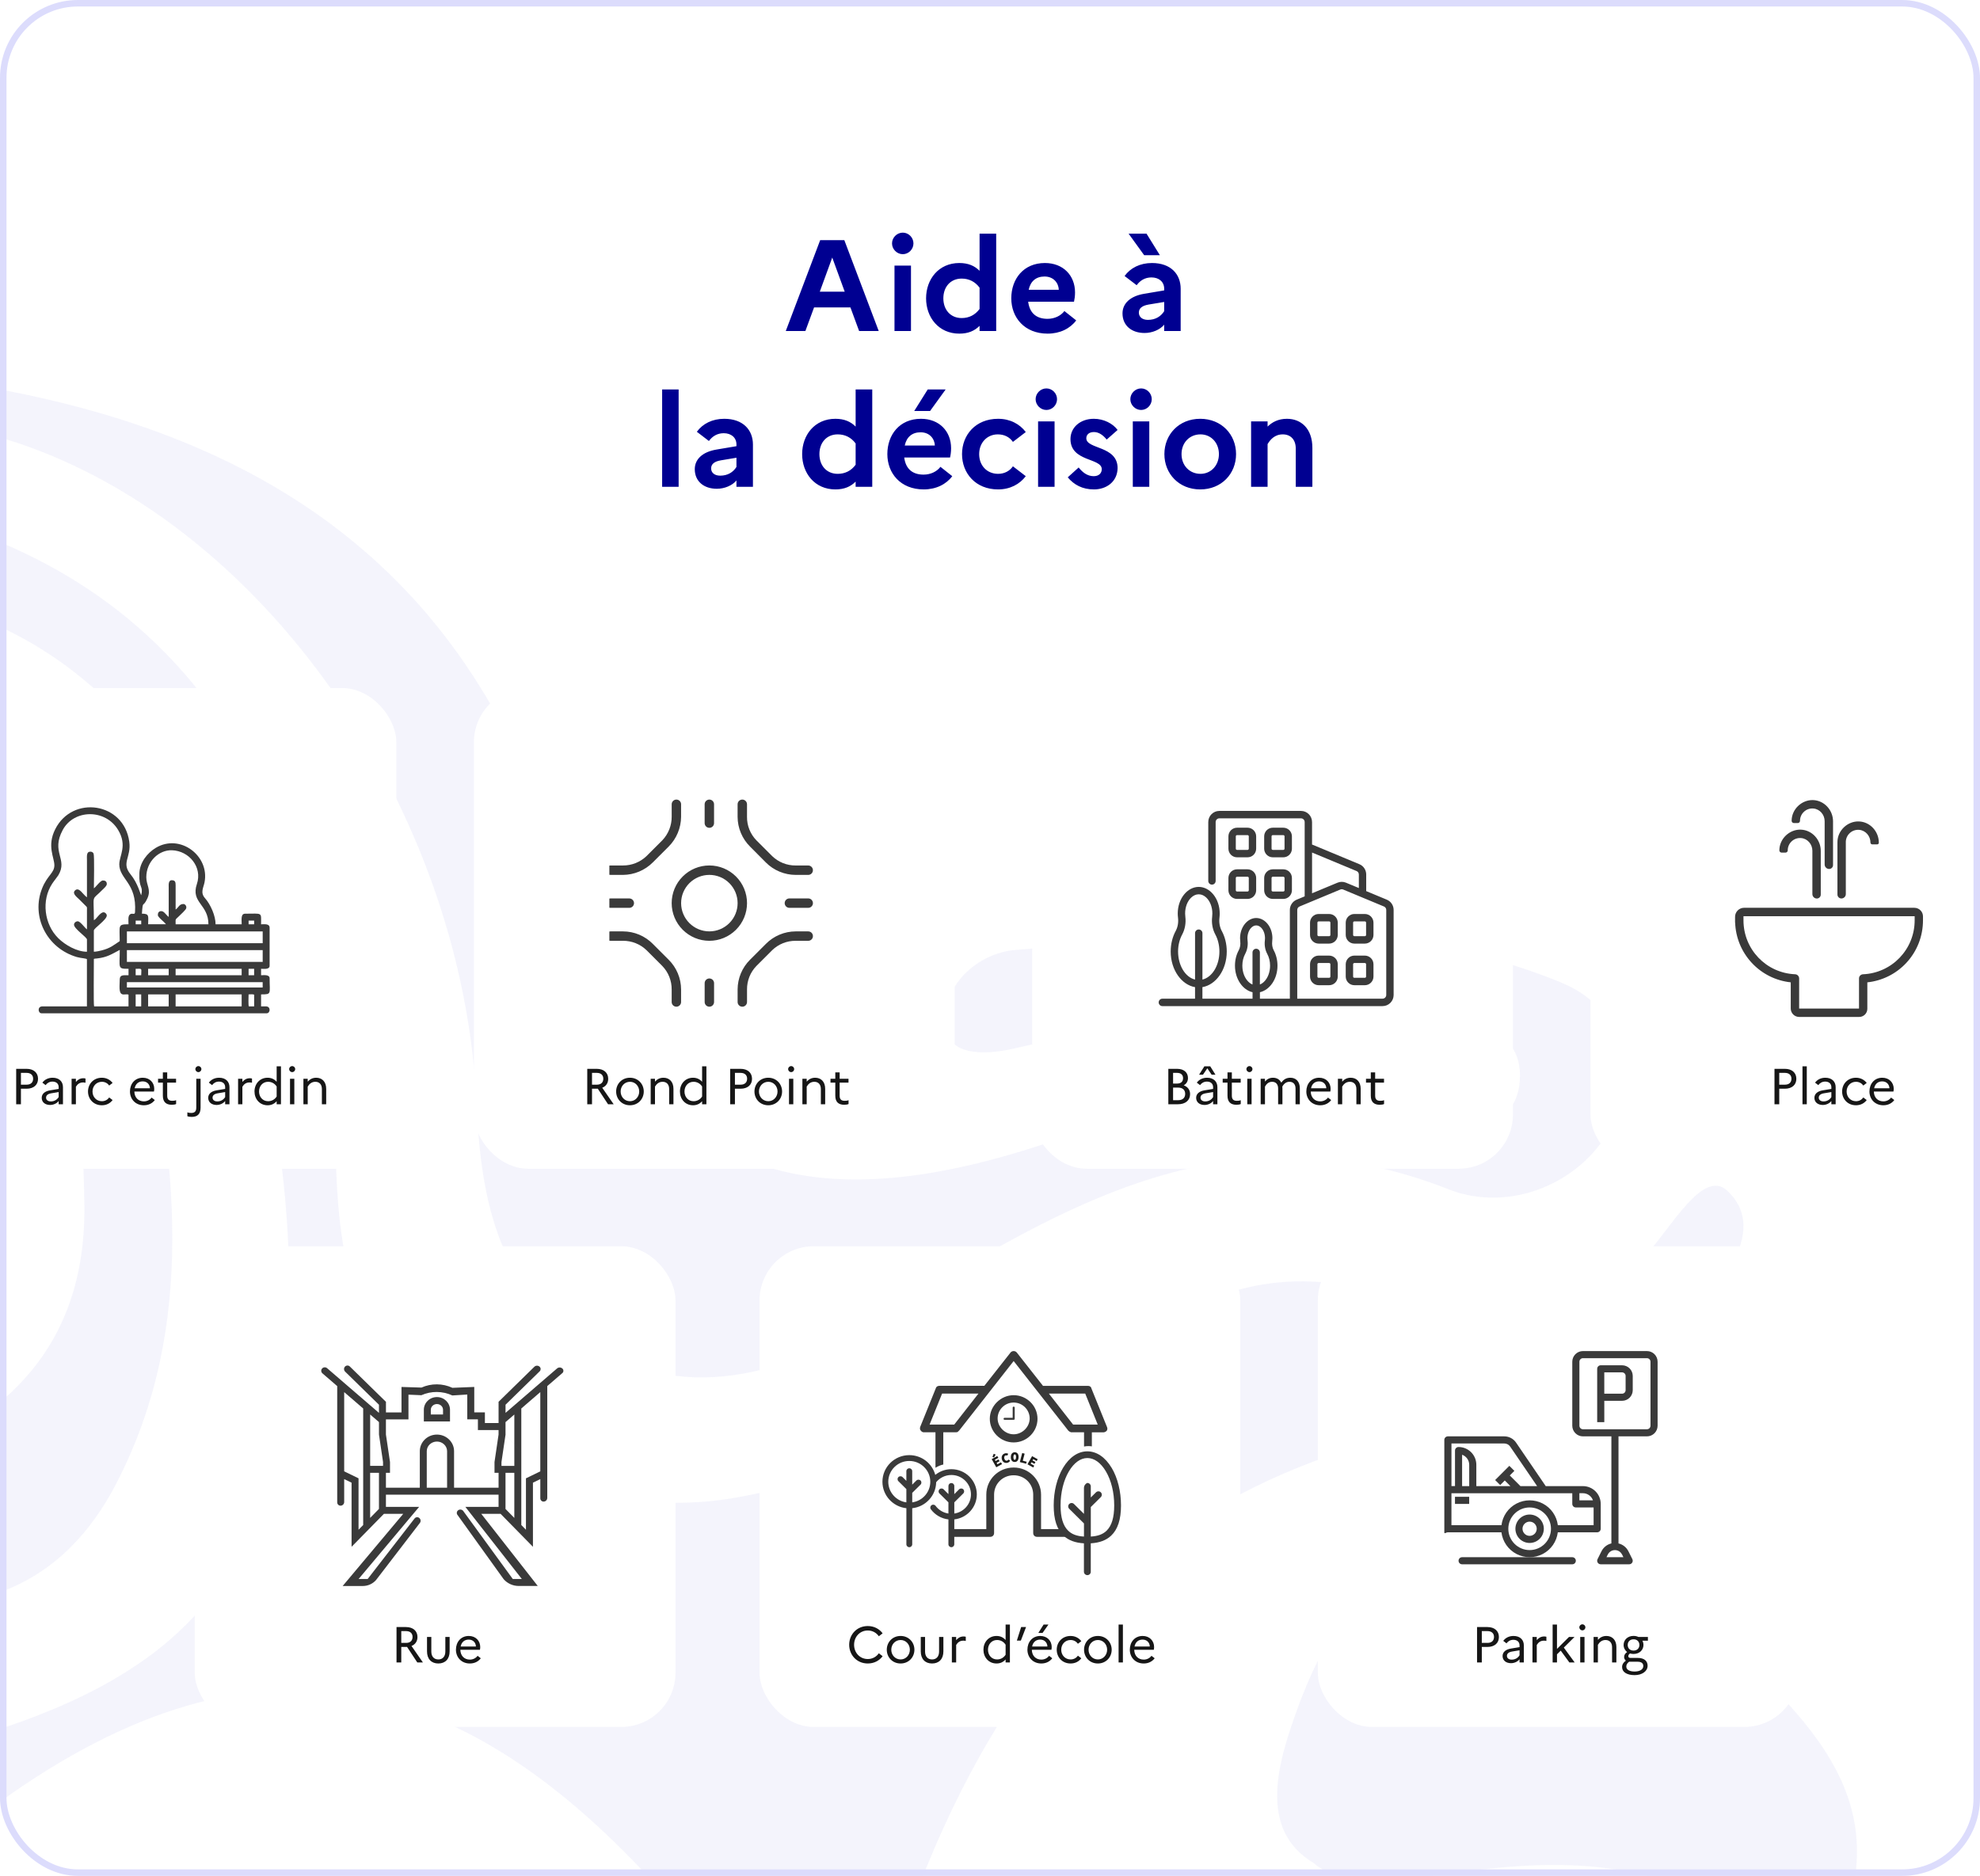<svg width="305" height="289" viewBox="0 0 305 289" fill="none" xmlns="http://www.w3.org/2000/svg">
<g clip-path="url(#clip0_1227_88644)">
<path d="M0 12C0 5.373 5.373 0 12 0H293C299.627 0 305 5.373 305 12V277C305 283.627 299.627 289 293 289H12C5.373 289 0 283.627 0 277V12Z" fill="white"/>
<path d="M17.978 228.428C30.592 203.912 26.875 178.256 21.939 152.911C19.172 138.705 13.46 125.458 0 117.22V136.48C11.354 150.949 12.719 168.117 12.993 185.488C13.182 197.49 9.522 208.057 0 216.041V245.306C8.452 242.222 14.102 235.961 17.978 228.432V228.428ZM73.432 170.368C74.07 185.053 76.929 199.733 91.584 207.826C108.345 217.086 124.055 210.089 138.199 201.41C164.409 185.334 189.846 170.098 223.214 183.252C232.257 186.818 243.92 182.689 248.805 172.492C253.01 163.714 248.906 154.839 240.508 151.381C213.351 140.193 184.648 144.233 156.429 146.35C150.682 146.782 144.646 151.913 145.774 158.606C146.52 163.035 152.726 162.353 156.371 161.501C176.819 156.717 197.39 153.74 218.367 156.944C224.585 157.892 234.154 157.187 234.135 165.734C234.112 174.632 225.038 173.953 218.533 173.398C199.288 171.756 180.324 169.728 161.279 176.097C121.342 189.455 97.856 179.59 87.936 139.931C76.207 93.086 46.515 68.69 0 60V67.472C0.317 67.518 0.63 67.579 0.931 67.672C40.138 79.731 71.438 124.437 73.428 170.364L73.432 170.368ZM260.832 202.775C265.868 197.181 272.124 189.074 266.076 183.449C262.266 179.906 257.307 189.44 253.338 193.538C244.798 202.359 234.908 207.459 222.58 202.532C211.021 197.91 199.798 195.188 187.547 199.757C162.338 209.156 140.742 226.045 113.075 230.772C89.416 234.816 62.267 222.252 54.905 200.184C49.135 182.886 53.834 164.427 49.344 146.893C42.163 118.862 28.668 95.584 0 83.521V96.536C21.665 106.799 31.512 125.828 36.961 146.982C44.331 175.596 48.575 204.965 38.956 233.748C33.054 251.413 17.534 260.585 0 266.36V277.582C40.27 248.572 72.006 258.102 101.837 291.288C117.585 308.81 133.998 308.875 142.841 287.371C156.066 255.199 176.564 231.824 211.975 222.032C228.929 217.344 247.99 217.043 260.836 202.767L260.832 202.775ZM265.895 252.531C236.025 227.329 211.527 231.743 200.115 262.562C196.895 271.256 193.568 281.831 202.433 287.07C202.433 287.07 206.058 291.134 218.785 289.256C235.723 286.754 251.479 285.146 266.679 294.518C272.368 298.027 279.811 308.085 284.302 295.066C291.293 274.803 275.722 263.16 265.895 252.531Z" fill="#D5D5F5" fill-opacity="0.25"/>
<g filter="url(#filter0_d_1227_88644)">
<rect x="117" y="192" width="74.052" height="74.052" rx="8.352" fill="white"/>
</g>
<path d="M133.676 255.592C134.409 255.592 135.009 255.233 135.375 254.703L135.96 255.155C135.461 255.833 134.658 256.278 133.676 256.278C131.969 256.278 130.808 254.953 130.808 253.394C130.808 251.835 131.969 250.509 133.676 250.509C134.658 250.509 135.461 250.962 135.96 251.632L135.375 252.084C135.009 251.554 134.409 251.195 133.676 251.195C132.445 251.195 131.564 252.178 131.564 253.394C131.564 254.61 132.445 255.592 133.676 255.592ZM138.728 252.037C139.991 252.037 140.856 253.012 140.856 254.157C140.856 255.303 139.991 256.278 138.728 256.278C137.457 256.278 136.6 255.303 136.6 254.157C136.6 253.012 137.457 252.037 138.728 252.037ZM138.736 255.654C139.554 255.654 140.154 254.968 140.154 254.157C140.154 253.339 139.554 252.661 138.736 252.661C137.894 252.661 137.294 253.339 137.294 254.157C137.294 254.976 137.894 255.654 138.736 255.654ZM144.657 254.438V252.193H145.32V254.415C145.32 255.592 144.642 256.278 143.574 256.278C142.513 256.278 141.835 255.592 141.835 254.415V252.193H142.498V254.438C142.498 255.21 142.911 255.654 143.581 255.654C144.236 255.654 144.657 255.21 144.657 254.438ZM146.625 256.122V252.193H147.288V252.684C147.576 252.341 147.935 252.115 148.434 252.115C148.559 252.115 148.676 252.131 148.769 252.162V252.809C148.652 252.778 148.535 252.762 148.379 252.762C147.865 252.762 147.53 253.027 147.288 253.425V256.122H146.625ZM151.489 254.157C151.489 253.012 152.277 252.037 153.508 252.037C154.093 252.037 154.553 252.263 154.904 252.661V250.276H155.566V256.122H154.904V255.654C154.553 256.052 154.093 256.278 153.508 256.278C152.277 256.278 151.489 255.303 151.489 254.157ZM152.191 254.157C152.191 254.992 152.752 255.654 153.586 255.654C154.132 255.654 154.615 255.389 154.904 254.929V253.386C154.6 252.918 154.124 252.661 153.586 252.661C152.752 252.661 152.191 253.323 152.191 254.157ZM157.251 252.754H156.635L157.297 250.665H158.054L157.251 252.754ZM160.595 251.57H159.948L160.759 250.276H161.507L160.595 251.57ZM162.092 255.475C161.725 255.966 161.141 256.278 160.408 256.278C159.083 256.278 158.264 255.303 158.264 254.157C158.264 252.965 159.028 252.037 160.244 252.037C161.312 252.037 162.006 252.786 162.006 253.752C162.006 253.908 161.983 254.056 161.959 254.165H158.943C158.966 255.108 159.566 255.678 160.408 255.678C160.915 255.678 161.343 255.444 161.601 255.093L162.092 255.475ZM160.229 252.598C159.582 252.598 159.13 252.98 158.989 253.659H161.343C161.32 253.082 160.923 252.598 160.229 252.598ZM164.922 255.654C165.405 255.654 165.803 255.42 166.045 255.077L166.567 255.475C166.201 255.966 165.632 256.278 164.914 256.278C163.613 256.278 162.779 255.303 162.779 254.157C162.779 253.012 163.613 252.037 164.914 252.037C165.624 252.037 166.201 252.357 166.567 252.84L166.045 253.238C165.803 252.895 165.405 252.661 164.914 252.661C164.073 252.661 163.472 253.323 163.472 254.157C163.472 254.999 164.073 255.654 164.922 255.654ZM169.116 252.037C170.379 252.037 171.244 253.012 171.244 254.157C171.244 255.303 170.379 256.278 169.116 256.278C167.846 256.278 166.988 255.303 166.988 254.157C166.988 253.012 167.846 252.037 169.116 252.037ZM169.124 255.654C169.942 255.654 170.543 254.968 170.543 254.157C170.543 253.339 169.942 252.661 169.124 252.661C168.282 252.661 167.682 253.339 167.682 254.157C167.682 254.976 168.282 255.654 169.124 255.654ZM172.309 256.122V250.276H172.972V256.122H172.309ZM177.865 255.475C177.498 255.966 176.914 256.278 176.181 256.278C174.856 256.278 174.037 255.303 174.037 254.157C174.037 252.965 174.801 252.037 176.017 252.037C177.085 252.037 177.779 252.786 177.779 253.752C177.779 253.908 177.755 254.056 177.732 254.165H174.715C174.739 255.108 175.339 255.678 176.181 255.678C176.687 255.678 177.116 255.444 177.373 255.093L177.865 255.475ZM176.002 252.598C175.355 252.598 174.902 252.98 174.762 253.659H177.116C177.093 253.082 176.695 252.598 176.002 252.598Z" fill="#161616"/>
<g clip-path="url(#clip1_1227_88644)">
<path d="M159.817 218.582C159.817 216.553 158.132 214.943 156.143 214.943C154.154 214.943 152.469 216.612 152.469 218.582C152.469 220.552 154.094 222.222 156.143 222.222C158.192 222.222 159.817 220.552 159.817 218.582ZM153.674 218.523C153.674 217.211 154.756 216.077 156.143 216.077C157.53 216.077 158.612 217.211 158.612 218.523C158.612 219.835 157.467 220.969 156.143 220.969C154.819 220.969 153.674 219.835 153.674 218.523Z" fill="#3A3A3A"/>
<path d="M155.99 218.737C156.07 218.737 156.147 218.676 156.147 218.582C156.147 218.488 156.085 218.427 155.99 218.427H154.751C154.656 218.427 154.594 218.488 154.594 218.582C154.594 218.676 154.656 218.737 154.751 218.737" fill="#3A3A3A"/>
<path d="M155.992 218.582C155.992 218.661 156.054 218.738 156.149 218.738C156.244 218.738 156.306 218.676 156.306 218.582V216.861C156.306 216.767 156.244 216.706 156.149 216.706C156.054 216.706 155.992 216.767 155.992 216.861" fill="#3A3A3A"/>
<path d="M171.237 226.14C170.259 224.498 168.929 223.595 167.493 223.595C166.056 223.595 164.727 224.5 163.749 226.14C162.823 227.701 162.312 229.757 162.312 231.934C162.312 234.112 162.813 235.63 163.838 236.595C164.595 237.305 165.618 237.687 166.968 237.766V242.138C166.968 242.281 167.022 242.414 167.124 242.512C167.226 242.611 167.361 242.668 167.503 242.668C167.789 242.668 168.023 242.436 168.023 242.152V237.763C169.37 237.684 170.395 237.302 171.152 236.592C172.18 235.626 172.678 234.102 172.678 231.932C172.678 229.762 172.168 227.693 171.242 226.137L171.237 226.14ZM168.023 232.181L169.571 230.645C169.776 230.438 169.776 230.117 169.571 229.907C169.362 229.705 169.039 229.705 168.83 229.907L168.026 230.704V228.985C168.023 228.697 167.784 228.465 167.498 228.465H167.47L167.446 228.477C167.182 228.596 166.973 228.911 166.973 229.2V233.229L165.442 231.71C165.345 231.611 165.213 231.557 165.073 231.555C164.934 231.555 164.799 231.609 164.702 231.707C164.603 231.804 164.548 231.934 164.545 232.072C164.545 232.213 164.6 232.344 164.7 232.445L166.975 234.701V236.725C165.875 236.661 165.093 236.368 164.526 235.803C163.749 235.034 163.37 233.766 163.37 231.929C163.37 229.932 163.829 228.061 164.662 226.663C165.442 225.351 166.45 224.626 167.5 224.626C168.551 224.626 169.559 225.348 170.341 226.663C171.175 228.061 171.633 229.932 171.633 231.929C171.633 233.766 171.254 235.034 170.478 235.803C169.91 236.365 169.128 236.661 168.028 236.725V232.181H168.023Z" fill="#3A3A3A"/>
<path d="M164.134 235.574H160.365V230.265C160.365 227.999 158.498 226.088 156.148 226.088C153.798 226.088 151.931 227.937 151.931 230.265V235.574H147.002V234.079C148.952 233.857 150.47 232.215 150.47 230.225C150.47 228.083 148.715 226.344 146.552 226.344C145.611 226.344 144.744 226.675 144.07 227.224C143.599 225.471 141.986 224.179 140.069 224.179C137.784 224.179 135.93 226.016 135.93 228.28C135.93 230.39 137.545 232.131 139.619 232.356V237.916C139.619 238.163 139.821 238.362 140.069 238.362C140.318 238.362 140.52 238.163 140.52 237.916V232.356C142.569 232.134 144.172 230.43 144.207 228.351C144.759 227.673 145.603 227.239 146.552 227.239C148.215 227.239 149.566 228.578 149.566 230.225C149.566 231.722 148.454 232.962 147.002 233.177V231.451L148.386 230.08C148.563 229.905 148.563 229.621 148.386 229.446C148.21 229.271 147.923 229.271 147.747 229.446L147 230.186V228.923C147 228.677 146.798 228.477 146.549 228.477C146.3 228.477 146.099 228.677 146.099 228.923V230.186L145.352 229.446C145.175 229.271 144.889 229.271 144.712 229.446C144.535 229.621 144.535 229.905 144.712 230.08L146.096 231.451V233.177C145.287 233.056 144.58 232.617 144.117 231.991C143.97 231.791 143.687 231.749 143.485 231.895C143.283 232.04 143.241 232.321 143.388 232.521C144.018 233.369 144.986 233.956 146.096 234.082V237.916C146.096 238.163 146.298 238.362 146.547 238.362C146.796 238.362 146.997 238.163 146.997 237.916V236.767H152.529C152.89 236.767 153.131 236.528 153.131 236.17V230.265C153.131 228.595 154.455 227.281 156.143 227.281C157.831 227.281 159.155 228.593 159.155 230.265V236.17C159.155 236.528 159.397 236.767 159.758 236.767H164.132V235.574H164.134ZM140.52 231.453V229.991L141.8 228.724C141.976 228.549 141.976 228.265 141.8 228.09C141.623 227.915 141.337 227.915 141.16 228.09L140.518 228.726V226.647C140.518 226.401 140.316 226.201 140.067 226.201C139.818 226.201 139.616 226.401 139.616 226.647V228.142L139.031 227.562C138.855 227.387 138.568 227.387 138.392 227.562C138.215 227.737 138.215 228.021 138.392 228.196L139.616 229.409V231.456C138.043 231.239 136.831 229.9 136.831 228.282C136.831 226.512 138.282 225.077 140.067 225.077C141.852 225.077 143.303 226.514 143.303 228.282C143.303 229.9 142.091 231.239 140.518 231.456L140.52 231.453Z" fill="#3A3A3A"/>
<path d="M164.998 220.661H166.985V222.853C167.206 222.808 167.43 222.786 167.657 222.786C167.836 222.786 168.013 222.801 168.19 222.828V220.663H169.997C170.179 220.663 170.358 220.545 170.48 220.424C170.599 220.244 170.599 220.066 170.54 219.886L168.13 213.922C168.07 213.623 167.829 213.505 167.587 213.505H160.662L156.627 208.371C156.385 208.073 155.905 208.073 155.663 208.371L151.628 213.502H144.703C144.461 213.502 144.22 213.621 144.16 213.86L141.75 219.825C141.69 220.005 141.69 220.241 141.81 220.362C141.929 220.542 142.111 220.661 142.293 220.661H144.1V226.122C144.466 225.893 144.872 225.723 145.305 225.624V220.658H147.232C147.351 220.658 147.473 220.658 147.593 220.54L147.774 220.36L156.144 209.683L164.575 220.421C164.695 220.54 164.817 220.601 164.996 220.661H164.998ZM146.99 219.467H143.196L145.123 214.693H150.724L146.99 219.467ZM167.167 214.693L169.093 219.467H165.299L161.565 214.693H167.167Z" fill="#3A3A3A"/>
<path d="M152.76 224.793L153.627 224.318L153.783 224.596L153.253 224.887L153.363 225.084L153.813 224.838L153.97 225.117L153.52 225.363L153.647 225.587L154.194 225.287L154.351 225.565L153.465 226.051L152.758 224.789L152.76 224.793ZM152.875 224.451L153.074 223.975L153.37 224.091L153.116 224.535L152.875 224.448V224.451Z" fill="#1D1D1B"/>
<path d="M154.329 224.813C154.207 224.345 154.446 223.999 154.827 223.903C155.009 223.856 155.183 223.903 155.307 223.972L155.163 224.251C155.083 224.211 155.006 224.194 154.909 224.219C154.735 224.263 154.64 224.448 154.705 224.702C154.772 224.963 154.946 225.077 155.135 225.028C155.228 225.005 155.292 224.936 155.337 224.857L155.599 225.03C155.516 225.198 155.369 225.309 155.18 225.358C154.829 225.447 154.451 225.291 154.326 224.815L154.329 224.813Z" fill="#1D1D1B"/>
<path d="M155.711 224.47C155.719 223.982 155.965 223.733 156.321 223.738C156.677 223.743 156.914 224.002 156.904 224.49C156.896 224.99 156.65 225.24 156.294 225.235C155.94 225.23 155.701 224.971 155.711 224.47ZM156.51 224.483C156.515 224.206 156.441 224.068 156.316 224.066C156.192 224.066 156.112 224.199 156.107 224.475C156.102 224.764 156.177 224.902 156.301 224.904C156.426 224.904 156.505 224.771 156.51 224.483Z" fill="#1D1D1B"/>
<path d="M157.462 223.856L157.836 223.952L157.549 225.04L158.149 225.195L158.067 225.503L157.094 225.252L157.462 223.856Z" fill="#1D1D1B"/>
<path d="M158.983 224.335L159.847 224.813L159.69 225.092L159.162 224.798L159.05 224.996L159.501 225.245L159.344 225.523L158.893 225.274L158.766 225.499L159.314 225.802L159.157 226.081L158.273 225.59L158.985 224.33L158.983 224.335Z" fill="#1D1D1B"/>
</g>
<g filter="url(#filter1_d_1227_88644)">
<rect x="30" y="192" width="74.052" height="74.052" rx="8.352" fill="white"/>
</g>
<path d="M61.08 256.122V250.665H62.529C63.628 250.665 64.307 251.266 64.307 252.201C64.307 252.856 63.971 253.347 63.387 253.581L65.148 256.122H64.283L62.701 253.721C62.646 253.729 62.584 253.729 62.529 253.729H61.812V256.122H61.08ZM62.56 251.289H61.812V253.105H62.56C63.184 253.105 63.55 252.77 63.55 252.185C63.55 251.632 63.184 251.289 62.56 251.289ZM68.6 254.438V252.193H69.262V254.415C69.262 255.592 68.584 256.278 67.516 256.278C66.456 256.278 65.778 255.592 65.778 254.415V252.193H66.441V254.438C66.441 255.21 66.854 255.654 67.524 255.654C68.179 255.654 68.6 255.21 68.6 254.438ZM74.06 255.475C73.694 255.966 73.109 256.278 72.377 256.278C71.052 256.278 70.233 255.303 70.233 254.157C70.233 252.965 70.997 252.037 72.213 252.037C73.281 252.037 73.975 252.786 73.975 253.752C73.975 253.908 73.951 254.056 73.928 254.165H70.911C70.934 255.108 71.535 255.678 72.377 255.678C72.883 255.678 73.312 255.444 73.569 255.093L74.06 255.475ZM72.197 252.598C71.55 252.598 71.098 252.98 70.958 253.659H73.312C73.289 253.082 72.891 252.598 72.197 252.598Z" fill="#161616"/>
<g clip-path="url(#clip2_1227_88644)">
<path d="M67.304 215.233C66.194 215.233 65.289 216.109 65.289 217.189V218.994H69.319V217.189C69.319 216.112 68.415 215.233 67.304 215.233ZM66.363 217.919V217.189C66.363 216.704 66.785 216.308 67.304 216.308C67.823 216.308 68.245 216.704 68.245 217.189V217.919H66.363Z" fill="#3A3A3A"/>
<path d="M51.945 231.456C51.945 231.739 52.173 231.967 52.456 231.967C52.767 231.967 53.019 231.715 53.019 231.405V227.87L54.156 228.423V238.243L54.185 238.273L59.139 233.224H62.114L52.784 244.34H55.892C56.668 244.34 57.41 244.008 57.924 243.425L64.65 234.663C64.854 234.432 64.835 234.08 64.604 233.874C64.391 233.685 64.066 233.704 63.877 233.918L56.634 243.263H55.238L64.566 232.147H59.449V230.269H76.799V232.147H71.682L80.385 243.263H78.99L71.335 232.753C71.127 232.521 70.77 232.499 70.535 232.705C70.327 232.892 70.307 233.212 70.494 233.421L77.587 243.297C78.173 243.957 79.012 244.335 79.897 244.335H82.836L74.134 233.222H77.111L82.065 238.27L82.094 238.299V228.423L83.229 227.87V230.832C83.229 231.111 83.454 231.337 83.733 231.337C84.046 231.337 84.301 231.082 84.301 230.769V213.542L86.633 211.531C86.822 211.368 86.844 211.082 86.682 210.89C86.459 210.631 86.066 210.602 85.806 210.825L77.873 217.666V216.412L83.134 211.264C83.326 211.077 83.331 210.769 83.142 210.575C82.914 210.342 82.543 210.34 82.312 210.565L76.801 215.958V219.238H74.694V217.591H73.055V213.673L69.689 213.809C68.181 213.108 66.442 213.093 64.922 213.77L61.847 213.675V217.598H59.452V215.966L53.887 210.522C53.683 210.32 53.354 210.325 53.155 210.529C52.941 210.747 52.944 211.099 53.164 211.315L58.375 216.414V217.669L50.388 210.784C50.158 210.585 49.809 210.611 49.61 210.842C49.423 211.06 49.447 211.39 49.666 211.577L51.945 213.544M79.226 233.852L77.868 232.47V226.907H79.226V233.85V233.852ZM83.227 226.679L81.017 227.753V235.674L80.302 234.944V216.992L83.227 214.469V226.676V226.679ZM80.865 224.401L77.87 221.012V219.09L79.228 217.921V225.835H77.247V225.238L77.873 221.012L80.865 224.401ZM53.019 214.469L55.946 216.992V234.944L55.23 235.674V227.751L53.019 226.676V214.469ZM58.375 232.467L57.017 233.85V226.904H58.375V232.467ZM59.001 225.832H57.02V217.918L58.378 219.088V221.009L59.003 225.233V225.83L59.001 225.832ZM68.87 229.197H65.739V223.569C65.739 222.751 66.442 222.086 67.306 222.086C67.723 222.086 68.118 222.244 68.416 222.53C68.707 222.812 68.87 223.178 68.87 223.569V229.197ZM76.796 229.197H69.944V223.569C69.944 222.882 69.665 222.239 69.16 221.754C68.661 221.276 68.004 221.012 67.308 221.012C65.851 221.012 64.668 222.159 64.668 223.569V229.197H59.449V226.907H60.075V225.235L59.449 221.009V218.671H62.919V214.862L64.91 214.947C66.43 214.27 68.169 214.284 69.677 214.985L71.978 214.842V218.668H73.617V220.315H76.799V221.007L76.175 225.233V226.904H76.801V229.195L76.796 229.197Z" fill="#3A3A3A"/>
</g>
<g filter="url(#filter2_d_1227_88644)">
<rect x="245" y="106" width="74.052" height="74.052" rx="8.352" fill="white"/>
</g>
<path d="M273.343 170.122V164.665H274.941C276.032 164.665 276.71 165.265 276.71 166.201C276.71 167.136 276.032 167.729 274.941 167.729H274.076V170.122H273.343ZM274.956 165.289H274.076V167.105H274.956C275.58 167.105 275.954 166.77 275.954 166.185C275.954 165.632 275.58 165.289 274.956 165.289ZM277.655 170.122V164.275H278.318V170.122H277.655ZM280.786 170.231C280.014 170.231 279.492 169.802 279.492 169.132C279.492 168.539 279.944 168.118 280.778 167.978L282.103 167.76V167.487C282.103 166.941 281.714 166.629 281.152 166.629C280.7 166.629 280.334 166.84 280.092 167.175L279.593 166.793C279.936 166.325 280.49 166.037 281.176 166.037C282.174 166.037 282.766 166.622 282.766 167.487V170.122H282.103V169.623C281.807 170.005 281.293 170.231 280.786 170.231ZM280.162 169.108C280.162 169.443 280.435 169.685 280.895 169.685C281.417 169.685 281.846 169.436 282.103 169.015V168.243L280.942 168.438C280.404 168.531 280.162 168.773 280.162 169.108ZM285.904 169.654C286.387 169.654 286.784 169.42 287.026 169.077L287.548 169.475C287.182 169.966 286.613 170.277 285.896 170.277C284.594 170.277 283.76 169.303 283.76 168.157C283.76 167.011 284.594 166.037 285.896 166.037C286.605 166.037 287.182 166.357 287.548 166.84L287.026 167.237C286.784 166.894 286.387 166.661 285.896 166.661C285.054 166.661 284.454 167.323 284.454 168.157C284.454 168.999 285.054 169.654 285.904 169.654ZM291.797 169.475C291.431 169.966 290.846 170.277 290.113 170.277C288.788 170.277 287.97 169.303 287.97 168.157C287.97 166.965 288.734 166.037 289.95 166.037C291.017 166.037 291.711 166.785 291.711 167.752C291.711 167.908 291.688 168.056 291.664 168.165H288.648C288.671 169.108 289.271 169.677 290.113 169.677C290.62 169.677 291.049 169.443 291.306 169.093L291.797 169.475ZM289.934 166.598C289.287 166.598 288.835 166.98 288.695 167.658H291.049C291.025 167.082 290.628 166.598 289.934 166.598Z" fill="#161616"/>
<g clip-path="url(#clip3_1227_88644)">
<path d="M268.661 139.854C267.892 139.854 267.27 140.477 267.27 141.248V142.128H267.281C267.362 144.447 268.266 146.64 269.844 148.337C271.421 150.034 273.542 151.093 275.842 151.339C275.845 151.339 275.847 151.341 275.847 151.346V155.372C275.847 156.087 276.426 156.67 277.144 156.67H286.391C287.085 156.67 287.645 156.107 287.645 155.415V151.348C287.645 151.348 287.647 151.341 287.65 151.341C289.952 151.093 292.073 150.036 293.651 148.339C295.307 146.559 296.218 144.233 296.218 141.784V141.183C296.218 140.451 295.624 139.856 294.892 139.856H268.661V139.854ZM286.363 150.742V155.369C286.363 155.369 286.36 155.376 286.355 155.376H277.148C277.148 155.376 277.141 155.374 277.141 155.369V150.742C277.141 150.396 276.867 150.11 276.522 150.096C272.06 149.905 268.566 146.254 268.566 141.784V141.157C268.566 141.157 268.568 141.15 268.573 141.15H294.928C294.928 141.15 294.935 141.152 294.935 141.157V141.787C294.935 146.251 291.441 149.902 286.98 150.098C286.634 150.112 286.36 150.396 286.36 150.745L286.363 150.742Z" fill="#3A3A3A"/>
<path d="M275.383 131.006C275.383 129.899 276.332 129.011 277.459 129.113C278.446 129.204 279.18 130.075 279.18 131.068V137.74C279.18 138.119 279.487 138.427 279.866 138.427C280.2 138.427 280.472 138.155 280.472 137.821V131.092C280.472 129.359 279.13 127.877 277.399 127.815C275.669 127.753 274.094 129.207 274.094 131.006C274.094 131.197 274.249 131.352 274.439 131.352H275.04C275.231 131.352 275.386 131.197 275.386 131.006H275.383Z" fill="#3A3A3A"/>
<path d="M277.274 126.453C277.274 125.346 278.222 124.458 279.35 124.561C280.336 124.651 281.07 125.522 281.07 126.515V133.18C281.07 133.564 281.38 133.874 281.764 133.874C282.095 133.874 282.362 133.607 282.362 133.275V126.539C282.362 124.806 281.018 123.324 279.29 123.262C277.562 123.2 275.984 124.654 275.984 126.453C275.984 126.644 276.139 126.799 276.33 126.799H276.931C277.121 126.799 277.276 126.644 277.276 126.453H277.274Z" fill="#3A3A3A"/>
<path d="M284.328 129.741C284.328 128.634 285.277 127.746 286.404 127.849C287.391 127.94 288.125 128.811 288.125 129.803C288.125 129.961 288.251 130.087 288.409 130.087H289.157C289.3 130.087 289.417 129.97 289.417 129.827C289.417 128.095 288.073 126.613 286.345 126.551C284.617 126.489 283.039 127.942 283.039 129.741V137.807C283.039 138.146 283.313 138.42 283.652 138.42C284.026 138.42 284.331 138.115 284.331 137.74V129.741H284.328Z" fill="#3A3A3A"/>
</g>
<g filter="url(#filter3_d_1227_88644)">
<rect x="203" y="192" width="74.052" height="74.052" rx="8.352" fill="white"/>
</g>
<path d="M227.525 256.122V250.665H229.123C230.215 250.665 230.893 251.266 230.893 252.201C230.893 253.136 230.215 253.729 229.123 253.729H228.258V256.122H227.525ZM229.139 251.289H228.258V253.105H229.139C229.762 253.105 230.137 252.77 230.137 252.185C230.137 251.632 229.762 251.289 229.139 251.289ZM232.753 256.231C231.982 256.231 231.459 255.802 231.459 255.132C231.459 254.539 231.911 254.119 232.745 253.978L234.071 253.76V253.487C234.071 252.941 233.681 252.63 233.12 252.63C232.668 252.63 232.301 252.84 232.06 253.175L231.561 252.793C231.904 252.326 232.457 252.037 233.143 252.037C234.141 252.037 234.733 252.622 234.733 253.487V256.122H234.071V255.623C233.774 256.005 233.26 256.231 232.753 256.231ZM232.13 255.108C232.13 255.444 232.402 255.685 232.862 255.685C233.385 255.685 233.813 255.436 234.071 255.015V254.243L232.909 254.438C232.371 254.532 232.13 254.773 232.13 255.108ZM236.062 256.122V252.193H236.725V252.684C237.013 252.341 237.372 252.115 237.871 252.115C237.996 252.115 238.113 252.131 238.206 252.162V252.809C238.089 252.778 237.972 252.762 237.816 252.762C237.302 252.762 236.967 253.027 236.725 253.425V256.122H236.062ZM239.168 256.122V250.276H239.839V254.033L241.686 252.193H242.536L240.891 253.83L242.567 256.122H241.749L240.416 254.298L239.839 254.867V256.122H239.168ZM243.751 251.172C243.494 251.172 243.283 250.962 243.283 250.704C243.283 250.455 243.494 250.244 243.751 250.244C244.008 250.244 244.211 250.455 244.211 250.704C244.211 250.962 244.008 251.172 243.751 251.172ZM243.416 256.122V252.193H244.079V256.122H243.416ZM245.479 256.122V252.193H246.141V252.637C246.461 252.287 246.866 252.037 247.451 252.037C248.332 252.037 248.987 252.63 248.987 253.744V256.122H248.324V253.768C248.324 253.066 247.926 252.661 247.318 252.661C246.749 252.661 246.391 252.988 246.141 253.401V256.122H245.479ZM249.868 256.831C249.868 256.434 250.063 256.114 250.453 255.841C250.274 255.701 250.18 255.49 250.18 255.28C250.18 254.968 250.344 254.711 250.648 254.516C250.305 254.259 250.102 253.861 250.102 253.425C250.102 252.669 250.694 252.029 251.63 252.029C251.918 252.029 252.176 252.092 252.386 252.193H253.844V252.77H252.994C253.103 252.965 253.158 253.191 253.158 253.425C253.158 254.173 252.573 254.812 251.63 254.812C251.435 254.812 251.248 254.781 251.084 254.734C250.921 254.851 250.827 254.992 250.827 255.14C250.827 255.303 250.913 255.42 251.154 255.42H252.277C253.314 255.42 253.797 255.927 253.797 256.629C253.797 257.455 252.971 258.071 251.794 258.071C250.632 258.071 249.868 257.618 249.868 256.831ZM251.638 254.29C252.207 254.29 252.534 253.9 252.534 253.425C252.534 252.941 252.207 252.552 251.638 252.552C251.053 252.552 250.733 252.941 250.733 253.425C250.733 253.908 251.053 254.29 251.638 254.29ZM250.515 256.753C250.515 257.229 251.006 257.517 251.786 257.517C252.612 257.517 253.134 257.19 253.134 256.675C253.134 256.301 252.924 256.005 252.222 256.005H250.952C250.679 256.208 250.515 256.441 250.515 256.753Z" fill="#161616"/>
<g clip-path="url(#clip4_1227_88644)">
<path d="M249.863 210.336H246.578C246.275 210.336 246.031 210.58 246.031 210.882V219.095H247.127V215.81H249.865C250.302 215.81 250.719 215.636 251.027 215.329C251.334 215.022 251.508 214.604 251.508 214.167V211.978C251.508 211.542 251.334 211.124 251.027 210.817C250.719 210.509 250.302 210.336 249.865 210.336H249.863ZM250.41 214.167C250.41 214.313 250.351 214.451 250.25 214.555C250.149 214.658 250.008 214.714 249.863 214.714H247.125V211.429H249.863C250.008 211.429 250.147 211.488 250.25 211.589C250.353 211.69 250.41 211.83 250.41 211.976V214.165V214.167Z" fill="#3A3A3A"/>
<path d="M253.693 208.147H243.838C243.401 208.147 242.984 208.32 242.676 208.628C242.369 208.935 242.195 209.353 242.195 209.789V219.644C242.195 220.081 242.369 220.498 242.676 220.806C242.984 221.113 243.401 221.287 243.838 221.287H248.219V237.78C247.555 237.937 246.996 238.383 246.691 238.993L246.086 240.204C246.001 240.373 246.011 240.575 246.109 240.737C246.21 240.899 246.386 240.997 246.576 240.997H250.957C251.147 240.997 251.325 240.901 251.424 240.739C251.525 240.577 251.534 240.375 251.45 240.206L250.844 238.996C250.539 238.383 249.979 237.94 249.314 237.782V221.287H253.695C254.132 221.287 254.549 221.113 254.857 220.806C255.164 220.498 255.338 220.081 255.338 219.644V209.789C255.338 209.353 255.164 208.935 254.857 208.628C254.549 208.32 254.129 208.147 253.693 208.147ZM249.861 239.484L250.07 239.901H247.461L247.67 239.484C247.806 239.211 248.038 239 248.322 238.89C248.606 238.78 248.92 238.78 249.204 238.89C249.488 239 249.72 239.211 249.856 239.484H249.861ZM254.242 219.644C254.242 219.79 254.183 219.928 254.082 220.032C253.982 220.135 253.841 220.191 253.695 220.191H243.84C243.537 220.191 243.293 219.947 243.293 219.644V209.789C243.293 209.487 243.537 209.243 243.84 209.243H253.695C253.841 209.243 253.979 209.301 254.082 209.402C254.186 209.503 254.242 209.644 254.242 209.789V219.644Z" fill="#3A3A3A"/>
<path d="M235.623 233.331C235.043 233.331 234.485 233.561 234.074 233.972C233.664 234.383 233.434 234.941 233.434 235.521C233.434 236.1 233.664 236.659 234.074 237.069C234.485 237.48 235.043 237.71 235.623 237.71C236.202 237.71 236.761 237.48 237.171 237.069C237.582 236.659 237.812 236.1 237.812 235.521C237.812 234.941 237.582 234.383 237.171 233.972C236.761 233.561 236.202 233.331 235.623 233.331ZM235.623 236.616C235.332 236.616 235.053 236.501 234.849 236.295C234.644 236.088 234.527 235.812 234.527 235.521C234.527 235.23 234.642 234.95 234.849 234.746C235.055 234.542 235.332 234.425 235.623 234.425C235.914 234.425 236.193 234.54 236.397 234.746C236.601 234.953 236.719 235.23 236.719 235.521C236.719 235.812 236.604 236.091 236.397 236.295C236.191 236.499 235.914 236.616 235.623 236.616Z" fill="#3A3A3A"/>
<path d="M246.575 235.523V231.691C246.575 230.966 246.287 230.269 245.773 229.755C245.259 229.241 244.565 228.953 243.837 228.953H238.105L233.534 222.244C233.126 221.646 232.447 221.287 231.725 221.287H223.031C222.728 221.287 222.484 221.531 222.484 221.834V236.07C222.484 236.372 222.728 236.07 223.031 236.07H231.281C231.46 237.491 232.323 238.737 233.595 239.404C234.867 240.068 236.382 240.068 237.652 239.404C238.924 238.74 239.787 237.494 239.965 236.07H246.026C246.172 236.07 246.31 236.011 246.414 235.91C246.517 235.809 246.573 235.668 246.573 235.523H246.575ZM245.379 231.142H243.29V230.046H243.837C244.175 230.046 244.506 230.154 244.78 230.349C245.057 230.546 245.266 230.821 245.379 231.14V231.142ZM231.722 222.383C232.084 222.383 232.424 222.561 232.628 222.861L236.781 228.953H234.21L232.567 227.31L233.276 226.602L232.501 225.827L230.312 228.016L231.086 228.791L231.795 228.082L232.663 228.95H227.414V225.665C227.414 224.94 227.126 224.243 226.612 223.73C226.098 223.216 225.403 222.927 224.676 222.927C224.373 222.927 224.129 223.171 224.129 223.474V228.948H223.583V222.378H231.725L231.722 222.383ZM226.318 228.953H225.223V224.119C225.542 224.232 225.819 224.443 226.016 224.72C226.213 224.997 226.316 225.327 226.318 225.668V228.953ZM235.627 238.808C234.756 238.808 233.921 238.463 233.304 237.846C232.687 237.229 232.342 236.393 232.342 235.523C232.342 234.652 232.687 233.817 233.304 233.2C233.921 232.583 234.756 232.238 235.627 232.238C236.497 232.238 237.333 232.583 237.95 233.2C238.567 233.817 238.912 234.652 238.912 235.523C238.912 236.393 238.565 237.229 237.95 237.846C237.333 238.461 236.5 238.808 235.627 238.808ZM239.97 234.976C239.792 233.554 238.928 232.308 237.657 231.642C236.385 230.978 234.869 230.978 233.6 231.642C232.328 232.306 231.464 233.552 231.286 234.976H223.58V230.049H242.195V231.691C242.195 231.837 242.253 231.975 242.354 232.078C242.455 232.181 242.596 232.238 242.741 232.238H245.48V234.976H239.968H239.97Z" fill="#3A3A3A"/>
<path d="M224.125 230.595H226.314V231.691H224.125V230.595Z" fill="#3A3A3A"/>
<path d="M225.223 240.997H242.194C242.497 240.997 242.741 240.753 242.741 240.45C242.741 240.147 242.497 239.903 242.194 239.903H225.223C224.92 239.903 224.676 240.147 224.676 240.45C224.676 240.753 224.92 240.997 225.223 240.997Z" fill="#3A3A3A"/>
</g>
<g filter="url(#filter4_d_1227_88644)">
<rect x="-13" y="106" width="74.052" height="74.052" rx="8.352" fill="white"/>
</g>
<path d="M2.492 170.122V164.665H4.09C5.181 164.665 5.859 165.265 5.859 166.201C5.859 167.136 5.181 167.729 4.09 167.729H3.224V170.122H2.492ZM4.105 165.289H3.224V167.105H4.105C4.729 167.105 5.103 166.77 5.103 166.185C5.103 165.632 4.729 165.289 4.105 165.289ZM7.72 170.231C6.948 170.231 6.426 169.802 6.426 169.132C6.426 168.539 6.878 168.118 7.712 167.978L9.037 167.76V167.487C9.037 166.941 8.647 166.63 8.086 166.63C7.634 166.63 7.268 166.84 7.026 167.175L6.527 166.793C6.87 166.326 7.424 166.037 8.11 166.037C9.107 166.037 9.7 166.622 9.7 167.487V170.122H9.037V169.623C8.741 170.005 8.226 170.231 7.72 170.231ZM7.096 169.108C7.096 169.444 7.369 169.685 7.829 169.685C8.351 169.685 8.78 169.436 9.037 169.015V168.243L7.876 168.438C7.338 168.532 7.096 168.773 7.096 169.108ZM11.029 170.122V166.193H11.691V166.684C11.98 166.341 12.338 166.115 12.837 166.115C12.962 166.115 13.079 166.131 13.172 166.162V166.809C13.056 166.778 12.939 166.762 12.783 166.762C12.268 166.762 11.933 167.027 11.691 167.425V170.122H11.029ZM15.7 169.654C16.183 169.654 16.58 169.42 16.822 169.077L17.344 169.475C16.978 169.966 16.409 170.278 15.692 170.278C14.39 170.278 13.556 169.303 13.556 168.157C13.556 167.011 14.39 166.037 15.692 166.037C16.401 166.037 16.978 166.357 17.344 166.84L16.822 167.238C16.58 166.895 16.183 166.661 15.692 166.661C14.85 166.661 14.25 167.323 14.25 168.157C14.25 168.999 14.85 169.654 15.7 169.654ZM23.846 169.475C23.48 169.966 22.895 170.278 22.162 170.278C20.837 170.278 20.019 169.303 20.019 168.157C20.019 166.965 20.783 166.037 21.999 166.037C23.067 166.037 23.76 166.785 23.76 167.752C23.76 167.908 23.737 168.056 23.714 168.165H20.697C20.72 169.108 21.321 169.677 22.162 169.677C22.669 169.677 23.098 169.444 23.355 169.093L23.846 169.475ZM21.983 166.598C21.336 166.598 20.884 166.98 20.744 167.658H23.098C23.074 167.082 22.677 166.598 21.983 166.598ZM25.087 168.804V166.793H24.346V166.193H25.087V165.211H25.757V166.193H27.121V166.793H25.757V168.804C25.757 169.42 26.069 169.592 26.544 169.592C26.801 169.592 26.981 169.56 27.129 169.498V170.091C26.942 170.168 26.731 170.2 26.451 170.2C25.578 170.2 25.087 169.763 25.087 168.804ZM30.562 165.172C30.305 165.172 30.095 164.961 30.095 164.704C30.095 164.455 30.305 164.244 30.562 164.244C30.812 164.244 31.022 164.455 31.022 164.704C31.022 164.961 30.812 165.172 30.562 165.172ZM30.897 170.636C30.897 171.634 30.414 172.07 29.533 172.07C29.253 172.07 29.042 172.039 28.863 171.961V171.369C29.003 171.431 29.19 171.462 29.448 171.462C29.915 171.462 30.235 171.283 30.235 170.636V166.193H30.897V170.636ZM33.366 170.231C32.594 170.231 32.072 169.802 32.072 169.132C32.072 168.539 32.524 168.118 33.358 167.978L34.683 167.76V167.487C34.683 166.941 34.293 166.63 33.732 166.63C33.28 166.63 32.913 166.84 32.672 167.175L32.173 166.793C32.516 166.326 33.069 166.037 33.755 166.037C34.753 166.037 35.346 166.622 35.346 167.487V170.122H34.683V169.623C34.387 170.005 33.872 170.231 33.366 170.231ZM32.742 169.108C32.742 169.444 33.015 169.685 33.475 169.685C33.997 169.685 34.426 169.436 34.683 169.015V168.243L33.522 168.438C32.984 168.532 32.742 168.773 32.742 169.108ZM36.675 170.122V166.193H37.337V166.684C37.626 166.341 37.984 166.115 38.483 166.115C38.608 166.115 38.725 166.131 38.818 166.162V166.809C38.702 166.778 38.585 166.762 38.429 166.762C37.914 166.762 37.579 167.027 37.337 167.425V170.122H36.675ZM39.202 168.157C39.202 167.011 39.989 166.037 41.221 166.037C41.805 166.037 42.265 166.263 42.616 166.661V164.275H43.279V170.122H42.616V169.654C42.265 170.052 41.805 170.278 41.221 170.278C39.989 170.278 39.202 169.303 39.202 168.157ZM39.903 168.157C39.903 168.991 40.465 169.654 41.299 169.654C41.844 169.654 42.328 169.389 42.616 168.929V167.386C42.312 166.918 41.837 166.661 41.299 166.661C40.465 166.661 39.903 167.323 39.903 168.157ZM45.011 165.172C44.753 165.172 44.543 164.961 44.543 164.704C44.543 164.455 44.753 164.244 45.011 164.244C45.268 164.244 45.47 164.455 45.47 164.704C45.47 164.961 45.268 165.172 45.011 165.172ZM44.675 170.122V166.193H45.338V170.122H44.675ZM46.738 170.122V166.193H47.401V166.637C47.72 166.287 48.126 166.037 48.71 166.037C49.591 166.037 50.246 166.63 50.246 167.744V170.122H49.583V167.768C49.583 167.066 49.186 166.661 48.578 166.661C48.009 166.661 47.65 166.988 47.401 167.401V170.122H46.738Z" fill="#161616"/>
<g clip-path="url(#clip5_1227_88644)">
<path fill-rule="evenodd" clip-rule="evenodd" d="M38.295 153.198C38.558 153.198 38.917 153.143 39.148 153.234V155.047H38.329C38.229 154.789 38.292 153.569 38.292 153.2L38.295 153.198ZM41.532 150.711C41.532 153.132 41.888 153.198 40.215 153.198V155.045H40.962C41.756 155.045 41.65 156.111 41.069 156.111H6.417C5.836 156.111 5.729 155.045 6.524 155.045H13.39V147.798C13.39 147.641 12.498 147.635 11.829 147.44C7.175 146.073 4.76 141.176 6.49 136.853C7.289 134.854 8.376 134.489 8.376 133.301C8.376 132.113 7.2 130.343 8.508 127.747C11.161 122.47 19.079 123.592 19.912 129.667C20.246 132.102 18.634 132.9 20.107 134.695C21.247 136.082 21.644 137.842 21.753 137.921C22.11 136.398 21.363 136.96 21.469 134.511C21.54 132.884 22.668 131.415 24.007 130.615C27.739 128.379 32.315 131.85 31.505 135.935C31.339 136.772 30.82 137.517 31.58 138.374C32.443 139.347 33.208 141.099 33.208 142.398H37.228C37.228 141.689 37.066 140.764 37.761 140.764C40.492 140.764 40.215 140.48 40.215 142.398C40.753 142.398 41.532 142.271 41.532 142.931V148.793C41.532 149.401 40.594 149.253 40.215 149.253V150.248C40.594 150.248 41.532 150.101 41.532 150.711ZM27.051 153.198H37.225V155.045H27.051V153.198ZM22.818 153.198H25.984V155.045H22.818V153.198ZM20.897 153.198H21.751V155.045H20.897V153.198ZM19.544 151.314H40.462V152.13H19.547V151.314H19.544ZM38.292 149.253H39.146V150.248H38.292V149.253ZM27.051 149.253H37.225V150.248H27.051V149.253ZM22.818 149.253H25.984V150.248H22.818V149.253ZM20.897 149.253C22.001 149.253 21.751 149.115 21.751 150.248H20.897V149.253ZM18.444 150.888C18.444 151.797 18.248 152.98 18.823 153.175C19.109 153.272 19.51 153.123 19.796 153.234V155.047H14.496C14.387 154.764 14.469 149.02 14.457 147.938C14.455 147.646 14.398 147.719 14.959 147.657C16.491 147.492 17.236 146.982 18.446 146.343C18.446 149.178 18.071 149.255 19.799 149.255V150.251C19.059 150.251 18.446 150.133 18.446 150.89L18.444 150.888ZM19.547 146.377H40.465V148.188H19.547V146.377ZM19.547 143.498H40.465V145.309H19.547V143.498ZM38.295 141.827H39.148V142.396H38.295V141.827ZM20.9 141.827H21.753V142.396H20.9V141.827ZM22.536 135.146C22.536 132.725 24.475 130.923 26.488 130.991C29.146 131.079 31.201 133.607 30.331 136.182C29.353 139.079 32.107 139.279 32.107 142.396H27.054C27.054 141.46 26.949 141.772 27.596 141.126C27.821 140.9 28.618 140.183 28.683 139.936C28.79 139.526 28.445 139.27 28.264 139.27C27.598 139.27 27.521 139.809 27.054 140.122V136.391C27.054 135.899 26.999 135.609 26.45 135.609C25.9 135.609 25.987 136.398 25.987 136.674V141.258C25.587 140.99 25.29 140.369 24.847 140.369C24.441 140.369 24.314 140.648 24.314 140.972C24.314 141.324 25.29 141.99 25.56 142.394H22.82C22.82 141.167 23.065 140.759 21.86 140.759C22.019 138.533 21.989 139.986 22.713 138.379C23.31 137.059 22.536 136.37 22.536 135.146ZM18.373 133.122C18.373 135.495 21.09 135.974 20.8 140.521C20.766 141.04 20.373 140.585 20.017 140.877C19.688 141.147 19.794 141.766 19.794 142.396C18.11 142.396 18.441 142.566 18.441 144.989C17.504 145.615 16.991 146.077 15.674 146.417C15.402 146.488 14.789 146.624 14.457 146.624V143.355C14.457 142.997 16.451 141.711 16.451 141.045C16.451 140.802 16.196 140.548 15.953 140.548C15.395 140.548 14.83 141.657 14.46 141.757C14.46 137.47 14.015 138.916 15.84 137.023C16.051 136.806 16.453 136.5 16.453 136.18C16.453 135.772 16.174 135.647 15.849 135.647C15.456 135.647 14.793 136.633 14.462 136.855C14.462 136.209 14.56 131.837 14.414 131.503C14.337 131.329 14.167 131.206 13.928 131.206C13.279 131.206 13.395 131.916 13.395 132.557V138.241C12.78 137.83 12.194 136.602 11.572 137.168C11.055 137.64 11.813 138.175 12.231 138.587L13.191 139.546C13.459 139.814 13.395 139.703 13.395 140.301V143.18C13.057 142.953 12.378 141.936 11.972 141.936C11.674 141.936 11.402 142.178 11.402 142.468C11.402 143.087 13.395 144.395 13.395 144.742V146.626C11.847 146.626 10.045 145.603 8.957 144.52C6.808 142.38 6.349 138.701 8.045 136.13C8.356 135.661 8.83 135.092 8.975 134.856C10.505 132.333 7.793 131.315 9.675 127.844C11.388 124.682 16.208 124.578 18.185 127.847C19.653 130.272 18.378 131.827 18.378 133.126L18.373 133.122Z" fill="#3A3A3A"/>
</g>
<g filter="url(#filter5_d_1227_88644)">
<rect x="73" y="106" width="74.052" height="74.052" rx="8.352" fill="white"/>
</g>
<g clip-path="url(#clip6_1227_88644)">
<path d="M93.312 139.139C93.312 138.738 93.638 138.415 94.037 138.415H96.939C97.34 138.415 97.664 138.741 97.664 139.139C97.664 139.538 97.34 139.864 96.939 139.864H94.037C93.636 139.864 93.312 139.538 93.312 139.139ZM94.037 134.788H95.966C97.691 134.774 99.344 134.081 100.563 132.86L102.986 130.437C104.208 129.217 104.901 127.564 104.915 125.839V123.908C104.917 123.509 104.591 123.183 104.192 123.183C103.793 123.183 103.467 123.509 103.467 123.908V125.837C103.472 127.188 102.952 128.488 102.018 129.463L99.595 131.886C98.619 132.821 97.32 133.343 95.968 133.336H94.037C93.636 133.336 93.312 133.66 93.312 134.061C93.312 134.462 93.638 134.786 94.037 134.786V134.788ZM109.269 127.535C109.46 127.535 109.645 127.46 109.781 127.323C109.918 127.186 109.993 127.001 109.993 126.81V123.908C109.993 123.507 109.667 123.183 109.269 123.183C108.87 123.183 108.544 123.509 108.544 123.908V126.81C108.544 127.001 108.621 127.186 108.756 127.323C108.892 127.46 109.077 127.535 109.269 127.535ZM124.5 143.491H122.571C120.844 143.495 119.186 144.191 117.974 145.419L115.551 147.842C114.32 149.057 113.627 150.712 113.622 152.44V154.368C113.622 154.77 113.946 155.093 114.347 155.093C114.748 155.093 115.072 154.767 115.072 154.368V152.44C115.058 151.088 115.578 149.784 116.522 148.813L118.945 146.39C119.916 145.449 121.22 144.929 122.571 144.941H124.5C124.901 144.941 125.225 144.617 125.225 144.216C125.225 143.815 124.899 143.491 124.5 143.491ZM117.971 132.873C119.191 134.095 120.844 134.783 122.569 134.788H124.498C124.899 134.788 125.222 134.464 125.222 134.063C125.222 133.662 124.896 133.338 124.498 133.338H122.569C121.217 133.35 119.914 132.828 118.943 131.889L116.519 129.465C115.576 128.497 115.054 127.193 115.07 125.839V123.908C115.07 123.509 114.746 123.183 114.345 123.183C113.944 123.183 113.62 123.509 113.62 123.908V125.837C113.625 127.564 114.32 129.222 115.548 130.434L117.971 132.871V132.873ZM100.566 145.419C99.351 144.188 97.696 143.495 95.968 143.491H94.037C93.636 143.491 93.312 143.815 93.312 144.216C93.312 144.617 93.638 144.941 94.037 144.941H95.966C97.317 144.929 98.621 145.451 99.592 146.39L102.015 148.813C102.957 149.784 103.477 151.088 103.465 152.44V154.368C103.465 154.77 103.789 155.093 104.19 155.093C104.591 155.093 104.915 154.767 104.915 154.368V152.44C104.91 150.712 104.215 149.055 102.986 147.842L100.563 145.419H100.566ZM124.5 138.412H121.598C121.197 138.412 120.873 138.738 120.873 139.137C120.873 139.536 121.197 139.862 121.598 139.862H124.5C124.901 139.862 125.225 139.536 125.225 139.137C125.225 138.738 124.899 138.412 124.5 138.412ZM115.072 139.137C115.072 140.676 114.461 142.151 113.372 143.24C112.284 144.327 110.807 144.941 109.269 144.941C107.73 144.941 106.255 144.33 105.166 143.24C104.078 142.153 103.465 140.676 103.465 139.137C103.465 137.599 104.076 136.124 105.166 135.034C106.255 133.945 107.73 133.334 109.269 133.334C110.807 133.334 112.282 133.945 113.372 135.034C114.459 136.121 115.072 137.599 115.072 139.137ZM113.622 139.137C113.622 137.984 113.164 136.876 112.348 136.06C111.532 135.244 110.424 134.786 109.271 134.786C108.117 134.786 107.01 135.244 106.194 136.06C105.378 136.876 104.919 137.984 104.919 139.137C104.919 140.291 105.378 141.398 106.194 142.214C107.01 143.03 108.117 143.489 109.271 143.489C110.424 143.489 111.532 143.03 112.348 142.214C113.164 141.398 113.622 140.291 113.622 139.137ZM109.271 150.742C108.87 150.742 108.546 151.065 108.546 151.467V154.368C108.546 154.77 108.872 155.093 109.271 155.093C109.67 155.093 109.996 154.767 109.996 154.368V151.467C109.996 151.275 109.918 151.091 109.784 150.954C109.647 150.817 109.462 150.742 109.271 150.742Z" fill="#3A3A3A"/>
</g>
<path d="M90.461 170.122V164.665H91.911C93.01 164.665 93.688 165.265 93.688 166.201C93.688 166.855 93.353 167.347 92.768 167.58L94.53 170.122H93.665L92.082 167.721C92.028 167.729 91.966 167.729 91.911 167.729H91.194V170.122H90.461ZM91.942 165.289H91.194V167.105H91.942C92.566 167.105 92.932 166.77 92.932 166.185C92.932 165.632 92.566 165.289 91.942 165.289ZM97.038 166.037C98.301 166.037 99.166 167.011 99.166 168.157C99.166 169.303 98.301 170.277 97.038 170.277C95.768 170.277 94.91 169.303 94.91 168.157C94.91 167.011 95.768 166.037 97.038 166.037ZM97.046 169.654C97.865 169.654 98.465 168.968 98.465 168.157C98.465 167.339 97.865 166.661 97.046 166.661C96.204 166.661 95.604 167.339 95.604 168.157C95.604 168.976 96.204 169.654 97.046 169.654ZM100.231 170.122V166.193H100.894V166.637C101.214 166.286 101.619 166.037 102.204 166.037C103.084 166.037 103.739 166.629 103.739 167.744V170.122H103.077V167.767C103.077 167.066 102.679 166.661 102.071 166.661C101.502 166.661 101.143 166.988 100.894 167.401V170.122H100.231ZM104.738 168.157C104.738 167.011 105.525 166.037 106.757 166.037C107.341 166.037 107.801 166.263 108.152 166.661V164.275H108.814V170.122H108.152V169.654C107.801 170.051 107.341 170.277 106.757 170.277C105.525 170.277 104.738 169.303 104.738 168.157ZM105.439 168.157C105.439 168.991 106 169.654 106.835 169.654C107.38 169.654 107.863 169.389 108.152 168.929V167.386C107.848 166.918 107.372 166.661 106.835 166.661C106 166.661 105.439 167.323 105.439 168.157ZM112.476 170.122V164.665H114.074C115.165 164.665 115.843 165.265 115.843 166.201C115.843 167.136 115.165 167.729 114.074 167.729H113.209V170.122H112.476ZM114.089 165.289H113.209V167.105H114.089C114.713 167.105 115.087 166.77 115.087 166.185C115.087 165.632 114.713 165.289 114.089 165.289ZM118.345 166.037C119.608 166.037 120.473 167.011 120.473 168.157C120.473 169.303 119.608 170.277 118.345 170.277C117.074 170.277 116.217 169.303 116.217 168.157C116.217 167.011 117.074 166.037 118.345 166.037ZM118.353 169.654C119.171 169.654 119.772 168.968 119.772 168.157C119.772 167.339 119.171 166.661 118.353 166.661C117.511 166.661 116.911 167.339 116.911 168.157C116.911 168.976 117.511 169.654 118.353 169.654ZM121.873 165.172C121.616 165.172 121.406 164.961 121.406 164.704C121.406 164.455 121.616 164.244 121.873 164.244C122.131 164.244 122.333 164.455 122.333 164.704C122.333 164.961 122.131 165.172 121.873 165.172ZM121.538 170.122V166.193H122.201V170.122H121.538ZM123.601 170.122V166.193H124.264V166.637C124.583 166.286 124.989 166.037 125.573 166.037C126.454 166.037 127.109 166.629 127.109 167.744V170.122H126.446V167.767C126.446 167.066 126.049 166.661 125.441 166.661C124.872 166.661 124.513 166.988 124.264 167.401V170.122H123.601ZM128.669 168.804V166.793H127.928V166.193H128.669V165.211H129.339V166.193H130.703V166.793H129.339V168.804C129.339 169.42 129.651 169.592 130.126 169.592C130.384 169.592 130.563 169.56 130.711 169.498V170.09C130.524 170.168 130.313 170.2 130.033 170.2C129.16 170.2 128.669 169.763 128.669 168.804Z" fill="#161616"/>
<g filter="url(#filter6_d_1227_88644)">
<rect x="159" y="106" width="74.052" height="74.052" rx="8.352" fill="white"/>
</g>
<path d="M179.97 170.122V164.665H181.319C182.363 164.665 182.995 165.219 182.995 166.084C182.995 166.575 182.769 166.973 182.34 167.206C182.979 167.432 183.322 167.931 183.322 168.555C183.322 169.514 182.613 170.122 181.451 170.122H179.97ZM181.327 165.289H180.703V166.934H181.327C181.903 166.934 182.239 166.637 182.239 166.099C182.239 165.585 181.903 165.289 181.327 165.289ZM181.483 167.557H180.703V169.498H181.483C182.161 169.498 182.566 169.14 182.566 168.524C182.566 167.908 182.161 167.557 181.483 167.557ZM185.307 165.569H184.707L185.525 164.275H186.422L187.232 165.569H186.64L185.977 164.587L185.307 165.569ZM185.548 170.231C184.777 170.231 184.255 169.802 184.255 169.132C184.255 168.539 184.707 168.118 185.541 167.978L186.866 167.76V167.487C186.866 166.941 186.476 166.63 185.915 166.63C185.463 166.63 185.096 166.84 184.855 167.175L184.356 166.793C184.699 166.326 185.252 166.037 185.938 166.037C186.936 166.037 187.528 166.622 187.528 167.487V170.122H186.866V169.623C186.57 170.005 186.055 170.231 185.548 170.231ZM184.925 169.108C184.925 169.444 185.198 169.685 185.658 169.685C186.18 169.685 186.609 169.436 186.866 169.015V168.243L185.704 168.438C185.167 168.532 184.925 168.773 184.925 169.108ZM189.084 168.804V166.793H188.343V166.193H189.084V165.211H189.754V166.193H191.118V166.793H189.754V168.804C189.754 169.42 190.066 169.592 190.541 169.592C190.799 169.592 190.978 169.56 191.126 169.498V170.091C190.939 170.168 190.728 170.2 190.448 170.2C189.575 170.2 189.084 169.763 189.084 168.804ZM192.466 165.172C192.209 165.172 191.998 164.961 191.998 164.704C191.998 164.455 192.209 164.244 192.466 164.244C192.723 164.244 192.926 164.455 192.926 164.704C192.926 164.961 192.723 165.172 192.466 165.172ZM192.131 170.122V166.193H192.794V170.122H192.131ZM194.194 170.122V166.193H194.856V166.622C195.153 166.279 195.542 166.037 196.088 166.037C196.657 166.037 197.125 166.294 197.366 166.793C197.678 166.365 198.091 166.037 198.77 166.037C199.611 166.037 200.227 166.598 200.227 167.666V170.122H199.565V167.69C199.565 167.035 199.198 166.661 198.637 166.661C198.138 166.661 197.787 166.941 197.53 167.401C197.538 167.487 197.546 167.573 197.546 167.666V170.122H196.883V167.69C196.883 167.035 196.525 166.661 195.956 166.661C195.418 166.661 195.083 166.996 194.856 167.401V170.122H194.194ZM205.055 169.475C204.688 169.966 204.104 170.278 203.371 170.278C202.046 170.278 201.227 169.303 201.227 168.157C201.227 166.965 201.991 166.037 203.207 166.037C204.275 166.037 204.969 166.785 204.969 167.752C204.969 167.908 204.946 168.056 204.922 168.165H201.906C201.929 169.108 202.529 169.677 203.371 169.677C203.878 169.677 204.306 169.444 204.564 169.093L205.055 169.475ZM203.192 166.598C202.545 166.598 202.093 166.98 201.952 167.658H204.306C204.283 167.082 203.886 166.598 203.192 166.598ZM206.092 170.122V166.193H206.754V166.637C207.074 166.287 207.479 166.037 208.064 166.037C208.945 166.037 209.6 166.63 209.6 167.744V170.122H208.937V167.768C208.937 167.066 208.54 166.661 207.932 166.661C207.363 166.661 207.004 166.988 206.754 167.401V170.122H206.092ZM211.159 168.804V166.793H210.419V166.193H211.159V165.211H211.83V166.193H213.194V166.793H211.83V168.804C211.83 169.42 212.142 169.592 212.617 169.592C212.874 169.592 213.054 169.56 213.202 169.498V170.091C213.015 170.168 212.804 170.2 212.524 170.2C211.65 170.2 211.159 169.763 211.159 168.804Z" fill="#161616"/>
<g clip-path="url(#clip7_1227_88644)">
<path fill-rule="evenodd" clip-rule="evenodd" d="M190.553 132.078H192.173C192.523 132.078 192.861 131.939 193.111 131.687C193.359 131.438 193.5 131.099 193.5 130.745V128.85C193.5 128.498 193.361 128.159 193.111 127.908C192.863 127.658 192.525 127.517 192.173 127.517H190.553C190.203 127.517 189.865 127.656 189.615 127.908C189.368 128.157 189.227 128.496 189.227 128.85V130.745C189.227 131.097 189.365 131.436 189.615 131.687C189.863 131.936 190.201 132.078 190.553 132.078ZM190.363 128.85C190.363 128.799 190.382 128.752 190.419 128.715C190.455 128.679 190.502 128.659 190.553 128.659H192.173C192.224 128.659 192.271 128.679 192.307 128.715C192.344 128.752 192.363 128.799 192.363 128.85V130.745C192.363 130.794 192.344 130.843 192.307 130.88C192.273 130.916 192.224 130.936 192.173 130.936H190.553C190.504 130.936 190.455 130.916 190.419 130.88C190.382 130.843 190.363 130.796 190.363 130.745V128.85Z" fill="#3A3A3A"/>
<path fill-rule="evenodd" clip-rule="evenodd" d="M189.227 137.155C189.227 137.507 189.365 137.847 189.615 138.098C189.863 138.347 190.201 138.489 190.553 138.489H192.173C192.523 138.489 192.861 138.349 193.111 138.098C193.359 137.849 193.5 137.509 193.5 137.155V135.261C193.5 134.909 193.361 134.569 193.111 134.318C192.863 134.069 192.525 133.927 192.173 133.927H190.553C190.203 133.927 189.865 134.067 189.615 134.318C189.368 134.567 189.227 134.907 189.227 135.261V137.155ZM190.363 135.261C190.363 135.209 190.382 135.162 190.419 135.126C190.455 135.091 190.502 135.07 190.553 135.07H192.173C192.224 135.07 192.271 135.089 192.307 135.126C192.344 135.162 192.363 135.209 192.363 135.261V137.155C192.363 137.204 192.344 137.254 192.307 137.29C192.273 137.327 192.224 137.346 192.173 137.346H190.553C190.504 137.346 190.455 137.327 190.419 137.29C190.382 137.256 190.363 137.207 190.363 137.155V135.261Z" fill="#3A3A3A"/>
<path fill-rule="evenodd" clip-rule="evenodd" d="M196.061 132.078H197.681C198.033 132.078 198.369 131.939 198.619 131.687C198.866 131.438 199.007 131.099 199.007 130.744V128.85C199.007 128.498 198.869 128.159 198.619 127.907C198.371 127.658 198.033 127.517 197.681 127.517H196.061C195.711 127.517 195.373 127.656 195.123 127.907C194.875 128.157 194.734 128.496 194.734 128.85V130.744C194.734 131.097 194.873 131.436 195.123 131.687C195.371 131.936 195.709 132.078 196.061 132.078ZM195.871 128.85C195.871 128.799 195.89 128.751 195.927 128.715C195.963 128.678 196.01 128.659 196.061 128.659H197.681C197.732 128.659 197.779 128.678 197.815 128.715C197.852 128.751 197.871 128.799 197.871 128.85V130.744C197.871 130.794 197.852 130.843 197.815 130.88C197.779 130.916 197.732 130.936 197.681 130.936H196.061C196.01 130.936 195.963 130.916 195.927 130.88C195.892 130.843 195.871 130.796 195.871 130.744V128.85Z" fill="#3A3A3A"/>
<path fill-rule="evenodd" clip-rule="evenodd" d="M194.734 137.155C194.734 137.507 194.873 137.847 195.123 138.098C195.371 138.347 195.709 138.489 196.061 138.489H197.681C198.033 138.489 198.369 138.349 198.619 138.098C198.866 137.849 199.007 137.509 199.007 137.155V135.261C199.007 134.909 198.869 134.569 198.619 134.318C198.371 134.069 198.033 133.927 197.681 133.927H196.061C195.711 133.927 195.373 134.067 195.123 134.318C194.875 134.567 194.734 134.907 194.734 135.261V137.155ZM195.871 135.261C195.871 135.209 195.89 135.162 195.927 135.126C195.963 135.091 196.01 135.07 196.061 135.07H197.681C197.732 135.07 197.779 135.089 197.815 135.126C197.852 135.162 197.871 135.209 197.871 135.261V137.155C197.871 137.204 197.852 137.254 197.815 137.29C197.779 137.327 197.732 137.346 197.681 137.346H196.061C196.01 137.346 195.963 137.327 195.927 137.29C195.892 137.256 195.871 137.207 195.871 137.155V135.261Z" fill="#3A3A3A"/>
<path fill-rule="evenodd" clip-rule="evenodd" d="M214.675 140.185C214.675 139.492 214.261 138.867 213.622 138.603C212.881 138.293 211.654 137.784 210.451 137.284V134.722C210.451 134.028 210.037 133.403 209.398 133.139L202.192 130.141C202.164 130.13 202.136 130.122 202.108 130.115V126.645C202.108 125.698 201.346 124.931 200.403 124.931H187.828C186.887 124.931 186.123 125.698 186.123 126.645V135.716C186.123 136.032 186.377 136.287 186.691 136.287C187.005 136.287 187.259 136.032 187.259 135.716V126.645C187.259 126.329 187.513 126.073 187.828 126.073H200.403C200.717 126.073 200.972 126.329 200.972 126.645V138.094C200.495 138.291 200.072 138.467 199.743 138.605C199.106 138.869 198.69 139.494 198.69 140.187V153.857H194.077V152.863C195.581 152.521 196.784 150.848 196.784 148.771C196.784 147.891 196.568 147.077 196.211 146.411C195.996 146.012 195.912 145.516 195.972 145.03C195.991 144.871 196.002 144.712 196.002 144.547C196.002 142.788 194.838 141.429 193.511 141.429C192.184 141.429 191.02 142.788 191.02 144.547C191.02 144.71 191.03 144.871 191.049 145.028C191.109 145.514 191.028 146.012 190.81 146.411C190.449 147.077 190.235 147.891 190.235 148.771C190.235 150.846 191.436 152.519 192.942 152.863V153.857H185.221V152.079C187.302 151.72 188.971 149.429 188.971 146.589C188.971 145.408 188.684 144.317 188.201 143.424C187.881 142.833 187.755 142.095 187.847 141.377C187.847 141.377 187.847 141.377 187.847 141.375C187.872 141.167 187.885 140.954 187.885 140.737C187.885 138.437 186.39 136.635 184.653 136.635C182.916 136.635 181.42 138.435 181.42 140.737C181.42 140.956 181.433 141.169 181.461 141.377C181.55 142.097 181.426 142.833 181.104 143.426C180.621 144.317 180.335 145.41 180.335 146.592C180.335 149.431 182.005 151.722 184.084 152.081V153.859H179.053C178.739 153.859 178.484 154.115 178.484 154.43C178.484 154.746 178.739 155.002 179.053 155.002H212.97C213.911 155.002 214.675 154.235 214.675 153.288V140.19V140.185ZM192.308 151.254C191.733 150.696 191.372 149.787 191.372 148.771C191.372 148.095 191.532 147.468 191.808 146.957C192.133 146.358 192.267 145.612 192.175 144.884C192.175 144.884 192.175 144.884 192.175 144.882C192.16 144.773 192.154 144.661 192.154 144.547C192.154 143.875 192.387 143.271 192.767 142.902C192.977 142.7 193.229 142.571 193.509 142.571C193.789 142.571 194.041 142.7 194.248 142.902C194.628 143.271 194.861 143.873 194.861 144.547C194.861 144.663 194.855 144.777 194.84 144.889C194.748 145.614 194.882 146.358 195.207 146.957C195.483 147.468 195.643 148.095 195.643 148.771C195.643 149.787 195.284 150.696 194.707 151.254C194.517 151.439 194.303 151.581 194.073 151.673V146.736C194.073 146.42 193.818 146.164 193.504 146.164C193.19 146.164 192.936 146.42 192.936 146.736V151.673C192.705 151.581 192.492 151.439 192.301 151.254H192.308ZM181.471 146.589C181.471 145.612 181.704 144.708 182.104 143.969C182.533 143.177 182.71 142.193 182.589 141.231C182.589 141.231 182.589 141.231 182.589 141.229C182.567 141.068 182.557 140.903 182.557 140.735C182.557 139.736 182.909 138.845 183.475 138.298C183.807 137.975 184.212 137.776 184.655 137.776C185.097 137.776 185.503 137.975 185.834 138.298C186.398 138.847 186.753 139.736 186.753 140.735C186.753 140.905 186.742 141.072 186.723 141.233C186.603 142.191 186.778 143.177 187.208 143.967C187.605 144.706 187.838 145.61 187.838 146.587C187.838 148.72 186.742 150.545 185.223 150.915V143.765C185.223 143.45 184.969 143.194 184.655 143.194C184.341 143.194 184.086 143.45 184.086 143.765V150.915C182.569 150.545 181.471 148.72 181.471 146.587V146.589ZM202.11 131.342L208.967 134.194C209.178 134.282 209.317 134.49 209.317 134.722V136.811C208.497 136.47 207.772 136.169 207.336 135.987C206.92 135.813 206.45 135.813 206.033 135.987C205.268 136.305 203.617 136.992 202.11 137.619V131.342ZM213.539 153.284C213.539 153.599 213.285 153.855 212.97 153.855H199.829V140.185C199.829 139.953 199.967 139.747 200.179 139.657L201.758 139C201.758 139 201.762 139 201.766 138.996L206.467 137.041C206.606 136.983 206.762 136.983 206.901 137.041C207.471 137.277 208.533 137.72 209.661 138.19C209.661 138.19 209.665 138.19 209.667 138.192C210.979 138.738 212.377 139.32 213.188 139.657C213.4 139.745 213.539 139.953 213.539 140.185V153.284Z" fill="#3A3A3A"/>
<path fill-rule="evenodd" clip-rule="evenodd" d="M204.743 140.81H203.124C202.773 140.81 202.436 140.95 202.186 141.201C201.938 141.45 201.797 141.79 201.797 142.144V144.038C201.797 144.393 201.936 144.73 202.186 144.981C202.434 145.23 202.771 145.372 203.124 145.372H204.743C205.094 145.372 205.431 145.232 205.681 144.981C205.929 144.732 206.07 144.393 206.07 144.038V142.144C206.07 141.79 205.931 141.452 205.681 141.201C205.433 140.952 205.096 140.81 204.743 140.81ZM204.933 144.036C204.933 144.088 204.914 144.135 204.878 144.171C204.841 144.208 204.794 144.227 204.743 144.227H203.124C203.072 144.227 203.025 144.208 202.989 144.171C202.955 144.135 202.934 144.088 202.934 144.036V142.142C202.934 142.09 202.953 142.043 202.989 142.007C203.025 141.97 203.072 141.951 203.124 141.951H204.743C204.792 141.951 204.841 141.97 204.878 142.007C204.914 142.043 204.933 142.09 204.933 142.142V144.036Z" fill="#3A3A3A"/>
<path fill-rule="evenodd" clip-rule="evenodd" d="M204.743 147.221H203.124C202.773 147.221 202.436 147.36 202.186 147.612C201.938 147.861 201.797 148.2 201.797 148.554V150.449C201.797 150.801 201.936 151.14 202.186 151.391C202.434 151.64 202.771 151.782 203.124 151.782H204.743C205.094 151.782 205.431 151.643 205.681 151.391C205.929 151.142 206.07 150.803 206.07 150.449V148.554C206.07 148.2 205.931 147.863 205.681 147.612C205.433 147.362 205.096 147.221 204.743 147.221ZM204.933 150.449C204.933 150.498 204.914 150.547 204.878 150.584C204.841 150.62 204.794 150.64 204.743 150.64H203.124C203.072 150.64 203.025 150.62 202.989 150.584C202.955 150.547 202.934 150.5 202.934 150.449V148.554C202.934 148.503 202.953 148.456 202.989 148.419C203.025 148.383 203.072 148.363 203.124 148.363H204.743C204.792 148.363 204.841 148.383 204.878 148.419C204.914 148.456 204.933 148.503 204.933 148.554V150.449Z" fill="#3A3A3A"/>
<path fill-rule="evenodd" clip-rule="evenodd" d="M210.243 140.81H208.624C208.271 140.81 207.936 140.95 207.686 141.201C207.438 141.45 207.297 141.79 207.297 142.144V144.038C207.297 144.393 207.436 144.73 207.686 144.981C207.934 145.23 208.271 145.372 208.624 145.372H210.243C210.594 145.372 210.931 145.232 211.181 144.981C211.429 144.732 211.57 144.393 211.57 144.038V142.144C211.57 141.79 211.431 141.452 211.181 141.201C210.933 140.952 210.596 140.81 210.243 140.81ZM210.433 144.036C210.433 144.088 210.414 144.135 210.378 144.171C210.341 144.208 210.294 144.227 210.243 144.227H208.624C208.572 144.227 208.525 144.208 208.489 144.171C208.453 144.135 208.434 144.088 208.434 144.036V142.142C208.434 142.09 208.453 142.043 208.489 142.007C208.525 141.97 208.572 141.951 208.624 141.951H210.243C210.294 141.951 210.341 141.97 210.378 142.007C210.412 142.043 210.433 142.09 210.433 142.142V144.036Z" fill="#3A3A3A"/>
<path fill-rule="evenodd" clip-rule="evenodd" d="M210.243 147.221H208.624C208.271 147.221 207.936 147.36 207.686 147.612C207.438 147.861 207.297 148.2 207.297 148.554V150.449C207.297 150.801 207.436 151.14 207.686 151.391C207.934 151.64 208.271 151.782 208.624 151.782H210.243C210.594 151.782 210.931 151.643 211.181 151.391C211.429 151.142 211.57 150.803 211.57 150.449V148.554C211.57 148.2 211.431 147.863 211.181 147.612C210.933 147.362 210.596 147.221 210.243 147.221ZM210.433 150.449C210.433 150.498 210.414 150.547 210.378 150.584C210.341 150.62 210.294 150.64 210.243 150.64H208.624C208.572 150.64 208.525 150.62 208.489 150.584C208.453 150.547 208.434 150.5 208.434 150.449V148.554C208.434 148.503 208.453 148.456 208.489 148.419C208.525 148.383 208.572 148.363 208.624 148.363H210.243C210.294 148.363 210.341 148.383 210.378 148.419C210.412 148.456 210.433 148.503 210.433 148.554V150.449Z" fill="#3A3A3A"/>
</g>
<path d="M121.04 51L126.34 37H130.06L135.36 51H132.34L131 47.36H125.4L124.06 51H121.04ZM126.28 44.94H130.12L128.2 39.68L126.28 44.94ZM139.068 39.16C138.168 39.16 137.408 38.4 137.408 37.5C137.408 36.6 138.168 35.84 139.068 35.84C139.968 35.84 140.708 36.6 140.708 37.5C140.708 38.4 139.968 39.16 139.068 39.16ZM137.788 51V40.92H140.328V51H137.788ZM142.654 45.96C142.654 43.02 144.594 40.52 147.774 40.52C149.134 40.52 150.114 40.94 150.894 41.72V36H153.454V51H150.894V50.2C150.114 50.98 149.134 51.4 147.774 51.4C144.594 51.4 142.654 48.9 142.654 45.96ZM145.314 45.96C145.314 47.72 146.414 49 148.134 49C149.274 49 150.214 48.52 150.894 47.6V44.32C150.214 43.4 149.274 42.92 148.134 42.92C146.414 42.92 145.314 44.2 145.314 45.96ZM165.779 49.36C164.839 50.62 163.279 51.4 161.379 51.4C157.799 51.4 155.779 48.9 155.779 45.96C155.779 42.98 157.659 40.52 160.959 40.52C163.759 40.52 165.599 42.42 165.599 45.06C165.599 45.62 165.519 46.14 165.439 46.48H158.379C158.619 48.36 159.779 49.12 161.359 49.12C162.459 49.12 163.419 48.64 163.959 47.92L165.779 49.36ZM160.899 42.6C159.599 42.6 158.739 43.32 158.459 44.64H163.099C163.059 43.62 162.319 42.6 160.899 42.6ZM176.251 39.32L173.851 36H176.611L178.671 39.32H176.251ZM176.311 51.3C174.291 51.3 172.911 50.14 172.911 48.28C172.911 46.76 174.091 45.62 176.251 45.26L179.331 44.74V44.48C179.331 43.42 178.531 42.74 177.371 42.74C176.391 42.74 175.631 43.2 175.091 43.94L173.231 42.52C174.131 41.28 175.611 40.52 177.451 40.52C180.371 40.52 181.871 42.26 181.871 44.48V51H179.331V50.02C178.691 50.8 177.491 51.3 176.311 51.3ZM175.431 48.16C175.431 48.84 175.971 49.28 176.831 49.28C177.991 49.28 178.831 48.74 179.331 47.94V46.52L176.931 46.92C175.871 47.1 175.431 47.54 175.431 48.16ZM101.997 75V60H104.537V75H101.997ZM110.423 75.3C108.403 75.3 107.023 74.14 107.023 72.28C107.023 70.76 108.203 69.62 110.363 69.26L113.443 68.74V68.48C113.443 67.42 112.643 66.74 111.483 66.74C110.503 66.74 109.743 67.2 109.203 67.94L107.343 66.52C108.243 65.28 109.723 64.52 111.563 64.52C114.483 64.52 115.983 66.26 115.983 68.48V75H113.443V74.02C112.803 74.8 111.603 75.3 110.423 75.3ZM109.543 72.16C109.543 72.84 110.083 73.28 110.943 73.28C112.103 73.28 112.943 72.74 113.443 71.94V70.52L111.043 70.92C109.983 71.1 109.543 71.54 109.543 72.16ZM123.562 69.96C123.562 67.02 125.502 64.52 128.682 64.52C130.042 64.52 131.022 64.94 131.802 65.72V60H134.362V75H131.802V74.2C131.022 74.98 130.042 75.4 128.682 75.4C125.502 75.4 123.562 72.9 123.562 69.96ZM126.222 69.96C126.222 71.72 127.322 73 129.042 73C130.182 73 131.122 72.52 131.802 71.6V68.32C131.122 67.4 130.182 66.92 129.042 66.92C127.322 66.92 126.222 68.2 126.222 69.96ZM143.267 63.32H140.827L142.907 60H145.667L143.267 63.32ZM146.687 73.36C145.747 74.62 144.187 75.4 142.287 75.4C138.707 75.4 136.687 72.9 136.687 69.96C136.687 66.98 138.567 64.52 141.867 64.52C144.667 64.52 146.507 66.42 146.507 69.06C146.507 69.62 146.427 70.14 146.347 70.48H139.287C139.527 72.36 140.687 73.12 142.267 73.12C143.367 73.12 144.327 72.64 144.867 71.92L146.687 73.36ZM141.807 66.6C140.507 66.6 139.647 67.32 139.367 68.64H144.007C143.967 67.62 143.227 66.6 141.807 66.6ZM153.751 73C154.751 73 155.551 72.54 156.031 71.84L158.011 73.36C157.071 74.6 155.591 75.4 153.751 75.4C150.271 75.4 148.191 72.9 148.191 69.96C148.191 67.02 150.271 64.52 153.751 64.52C155.591 64.52 157.071 65.32 158.011 66.56L156.031 68.08C155.551 67.38 154.751 66.92 153.711 66.92C152.051 66.92 150.831 68.2 150.831 69.96C150.831 71.74 152.051 73 153.751 73ZM161.187 63.16C160.287 63.16 159.527 62.4 159.527 61.5C159.527 60.6 160.287 59.84 161.187 59.84C162.087 59.84 162.827 60.6 162.827 61.5C162.827 62.4 162.087 63.16 161.187 63.16ZM159.907 75V64.92H162.447V75H159.907ZM164.476 73.54L166.156 72.02C166.776 72.8 167.516 73.36 168.476 73.36C169.296 73.36 169.716 72.88 169.716 72.28C169.716 70.52 164.896 71.18 164.896 67.64C164.896 65.86 166.396 64.52 168.496 64.52C170.036 64.52 171.436 65.26 172.156 66.24L170.476 67.72C169.956 67.08 169.296 66.56 168.516 66.56C167.716 66.56 167.336 67 167.336 67.52C167.336 69.24 172.156 68.64 172.156 72.12C172.116 74.24 170.416 75.4 168.516 75.4C166.716 75.4 165.436 74.68 164.476 73.54ZM175.777 63.16C174.877 63.16 174.117 62.4 174.117 61.5C174.117 60.6 174.877 59.84 175.777 59.84C176.677 59.84 177.417 60.6 177.417 61.5C177.417 62.4 176.677 63.16 175.777 63.16ZM174.497 75V64.92H177.037V75H174.497ZM184.883 64.52C188.163 64.52 190.403 66.94 190.403 69.96C190.403 72.98 188.163 75.4 184.883 75.4C181.603 75.4 179.363 72.98 179.363 69.96C179.363 66.94 181.603 64.52 184.883 64.52ZM184.923 73C186.543 73 187.763 71.7 187.763 69.96C187.763 68.2 186.543 66.92 184.923 66.92C183.243 66.92 182.003 68.2 182.003 69.96C182.003 71.72 183.243 73 184.923 73ZM192.719 75V64.92H195.259V65.72C195.959 65.04 196.899 64.52 198.239 64.52C200.419 64.52 202.159 66.02 202.159 69V75H199.599V69.1C199.599 67.76 198.839 66.92 197.599 66.92C196.319 66.92 195.639 67.78 195.259 68.42V75H192.719Z" fill="#000091"/>
</g>
<rect x="0.5" y="0.5" width="304" height="288" rx="11.5" stroke="#DCDCFC"/>
<defs>
<filter id="filter0_d_1227_88644" x="105.864" y="180.864" width="96.322" height="96.324" filterUnits="userSpaceOnUse" color-interpolation-filters="sRGB">
<feFlood flood-opacity="0" result="BackgroundImageFix"/>
<feColorMatrix in="SourceAlpha" type="matrix" values="0 0 0 0 0 0 0 0 0 0 0 0 0 0 0 0 0 0 127 0" result="hardAlpha"/>
<feOffset/>
<feGaussianBlur stdDeviation="5.568"/>
<feComposite in2="hardAlpha" operator="out"/>
<feColorMatrix type="matrix" values="0 0 0 0 0 0 0 0 0 0 0 0 0 0 0.569 0 0 0 0.2 0"/>
<feBlend mode="normal" in2="BackgroundImageFix" result="effect1_dropShadow_1227_88644"/>
<feBlend mode="normal" in="SourceGraphic" in2="effect1_dropShadow_1227_88644" result="shape"/>
</filter>
<filter id="filter1_d_1227_88644" x="18.864" y="180.864" width="96.322" height="96.324" filterUnits="userSpaceOnUse" color-interpolation-filters="sRGB">
<feFlood flood-opacity="0" result="BackgroundImageFix"/>
<feColorMatrix in="SourceAlpha" type="matrix" values="0 0 0 0 0 0 0 0 0 0 0 0 0 0 0 0 0 0 127 0" result="hardAlpha"/>
<feOffset/>
<feGaussianBlur stdDeviation="5.568"/>
<feComposite in2="hardAlpha" operator="out"/>
<feColorMatrix type="matrix" values="0 0 0 0 0 0 0 0 0 0 0 0 0 0 0.569 0 0 0 0.2 0"/>
<feBlend mode="normal" in2="BackgroundImageFix" result="effect1_dropShadow_1227_88644"/>
<feBlend mode="normal" in="SourceGraphic" in2="effect1_dropShadow_1227_88644" result="shape"/>
</filter>
<filter id="filter2_d_1227_88644" x="233.864" y="94.864" width="96.322" height="96.324" filterUnits="userSpaceOnUse" color-interpolation-filters="sRGB">
<feFlood flood-opacity="0" result="BackgroundImageFix"/>
<feColorMatrix in="SourceAlpha" type="matrix" values="0 0 0 0 0 0 0 0 0 0 0 0 0 0 0 0 0 0 127 0" result="hardAlpha"/>
<feOffset/>
<feGaussianBlur stdDeviation="5.568"/>
<feComposite in2="hardAlpha" operator="out"/>
<feColorMatrix type="matrix" values="0 0 0 0 0 0 0 0 0 0 0 0 0 0 0.569 0 0 0 0.2 0"/>
<feBlend mode="normal" in2="BackgroundImageFix" result="effect1_dropShadow_1227_88644"/>
<feBlend mode="normal" in="SourceGraphic" in2="effect1_dropShadow_1227_88644" result="shape"/>
</filter>
<filter id="filter3_d_1227_88644" x="191.864" y="180.864" width="96.322" height="96.324" filterUnits="userSpaceOnUse" color-interpolation-filters="sRGB">
<feFlood flood-opacity="0" result="BackgroundImageFix"/>
<feColorMatrix in="SourceAlpha" type="matrix" values="0 0 0 0 0 0 0 0 0 0 0 0 0 0 0 0 0 0 127 0" result="hardAlpha"/>
<feOffset/>
<feGaussianBlur stdDeviation="5.568"/>
<feComposite in2="hardAlpha" operator="out"/>
<feColorMatrix type="matrix" values="0 0 0 0 0 0 0 0 0 0 0 0 0 0 0.569 0 0 0 0.2 0"/>
<feBlend mode="normal" in2="BackgroundImageFix" result="effect1_dropShadow_1227_88644"/>
<feBlend mode="normal" in="SourceGraphic" in2="effect1_dropShadow_1227_88644" result="shape"/>
</filter>
<filter id="filter4_d_1227_88644" x="-24.136" y="94.864" width="96.322" height="96.324" filterUnits="userSpaceOnUse" color-interpolation-filters="sRGB">
<feFlood flood-opacity="0" result="BackgroundImageFix"/>
<feColorMatrix in="SourceAlpha" type="matrix" values="0 0 0 0 0 0 0 0 0 0 0 0 0 0 0 0 0 0 127 0" result="hardAlpha"/>
<feOffset/>
<feGaussianBlur stdDeviation="5.568"/>
<feComposite in2="hardAlpha" operator="out"/>
<feColorMatrix type="matrix" values="0 0 0 0 0 0 0 0 0 0 0 0 0 0 0.569 0 0 0 0.2 0"/>
<feBlend mode="normal" in2="BackgroundImageFix" result="effect1_dropShadow_1227_88644"/>
<feBlend mode="normal" in="SourceGraphic" in2="effect1_dropShadow_1227_88644" result="shape"/>
</filter>
<filter id="filter5_d_1227_88644" x="61.864" y="94.864" width="96.322" height="96.324" filterUnits="userSpaceOnUse" color-interpolation-filters="sRGB">
<feFlood flood-opacity="0" result="BackgroundImageFix"/>
<feColorMatrix in="SourceAlpha" type="matrix" values="0 0 0 0 0 0 0 0 0 0 0 0 0 0 0 0 0 0 127 0" result="hardAlpha"/>
<feOffset/>
<feGaussianBlur stdDeviation="5.568"/>
<feComposite in2="hardAlpha" operator="out"/>
<feColorMatrix type="matrix" values="0 0 0 0 0 0 0 0 0 0 0 0 0 0 0.569 0 0 0 0.2 0"/>
<feBlend mode="normal" in2="BackgroundImageFix" result="effect1_dropShadow_1227_88644"/>
<feBlend mode="normal" in="SourceGraphic" in2="effect1_dropShadow_1227_88644" result="shape"/>
</filter>
<filter id="filter6_d_1227_88644" x="147.864" y="94.864" width="96.322" height="96.324" filterUnits="userSpaceOnUse" color-interpolation-filters="sRGB">
<feFlood flood-opacity="0" result="BackgroundImageFix"/>
<feColorMatrix in="SourceAlpha" type="matrix" values="0 0 0 0 0 0 0 0 0 0 0 0 0 0 0 0 0 0 127 0" result="hardAlpha"/>
<feOffset/>
<feGaussianBlur stdDeviation="5.568"/>
<feComposite in2="hardAlpha" operator="out"/>
<feColorMatrix type="matrix" values="0 0 0 0 0 0 0 0 0 0 0 0 0 0 0.569 0 0 0 0.2 0"/>
<feBlend mode="normal" in2="BackgroundImageFix" result="effect1_dropShadow_1227_88644"/>
<feBlend mode="normal" in="SourceGraphic" in2="effect1_dropShadow_1227_88644" result="shape"/>
</filter>
<clipPath id="clip0_1227_88644">
<rect width="305" height="289" rx="12" fill="white"/>
</clipPath>
<clipPath id="clip1_1227_88644">
<rect width="36.748" height="34.521" fill="white" transform="translate(135.93 208.147)"/>
</clipPath>
<clipPath id="clip2_1227_88644">
<rect width="37.305" height="33.964" fill="white" transform="translate(49.484 210.374)"/>
</clipPath>
<clipPath id="clip3_1227_88644">
<rect width="28.953" height="33.407" fill="white" transform="translate(267.27 123.26)"/>
</clipPath>
<clipPath id="clip4_1227_88644">
<rect width="32.85" height="32.85" fill="white" transform="translate(222.484 208.147)"/>
</clipPath>
<clipPath id="clip5_1227_88644">
<rect width="35.634" height="31.737" fill="white" transform="translate(5.93 124.374)"/>
</clipPath>
<clipPath id="clip6_1227_88644">
<rect width="31.912" height="31.912" fill="white" transform="translate(93.867 123.183)"/>
</clipPath>
<clipPath id="clip7_1227_88644">
<rect width="36.191" height="30.066" fill="white" transform="translate(178.484 124.931)"/>
</clipPath>
</defs>
</svg>
